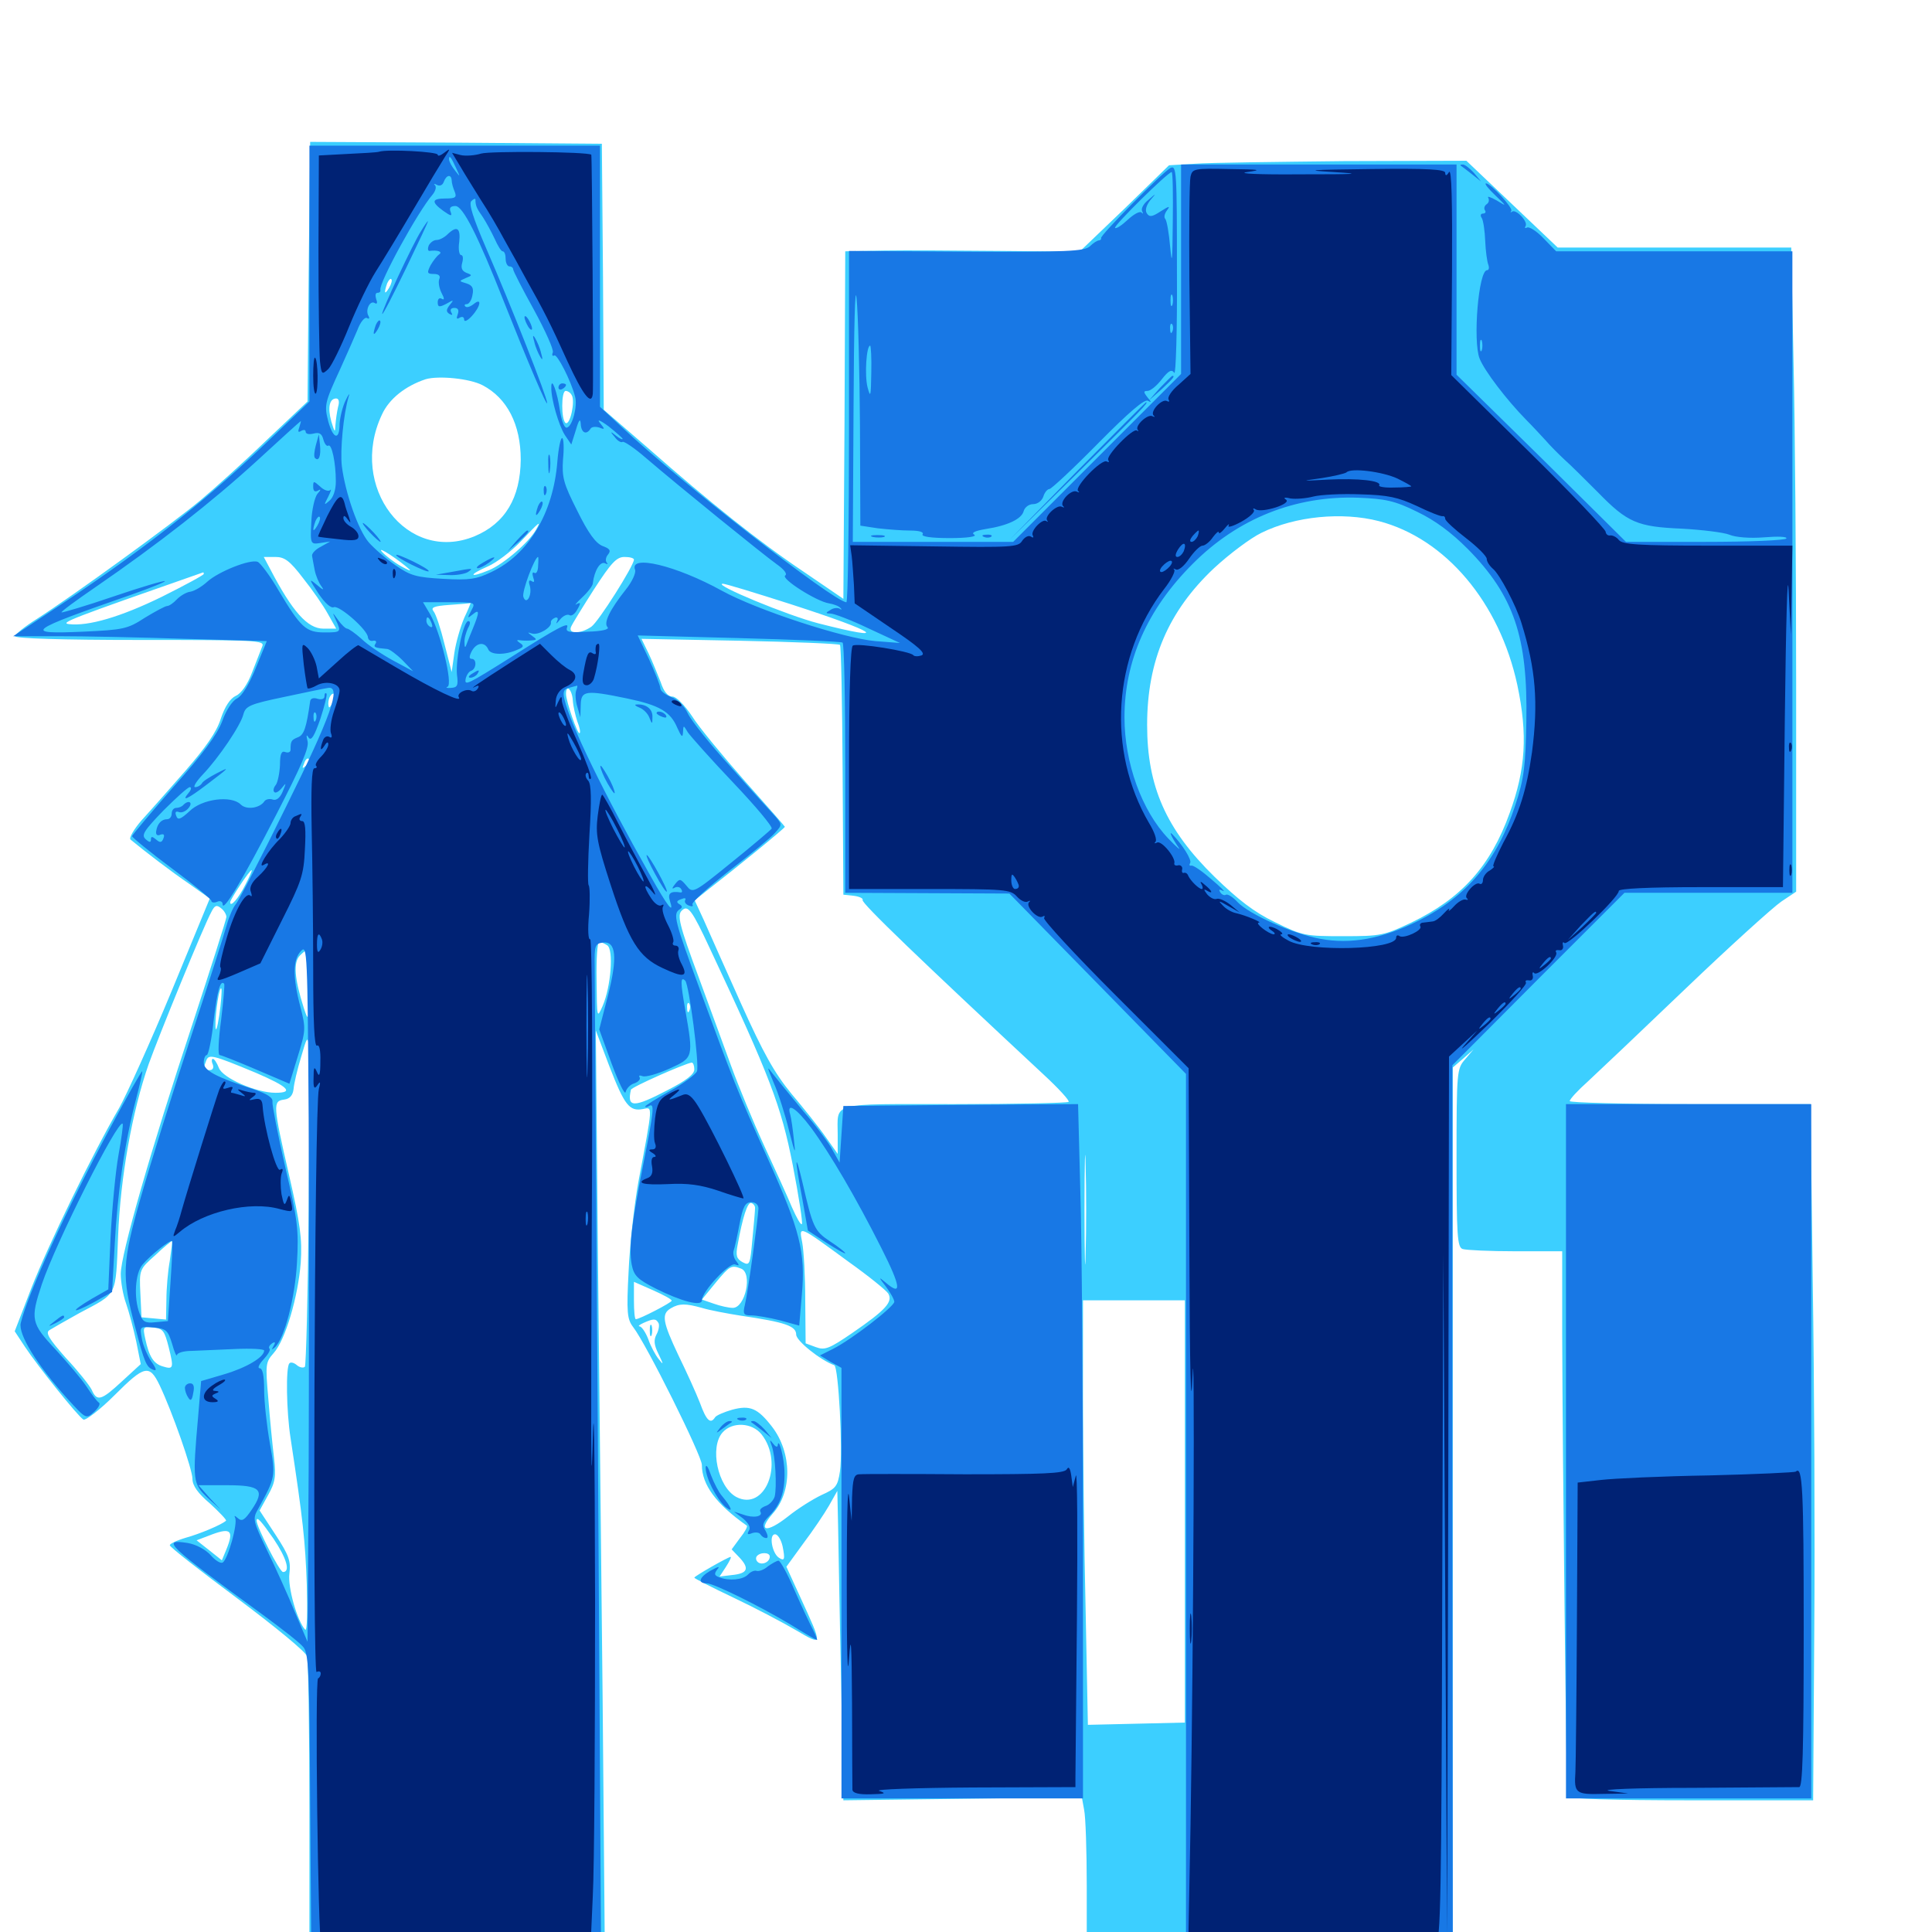 <svg xmlns="http://www.w3.org/2000/svg" viewBox="0 -1000 1000 1000">
	<path fill="#3ccfff" d="M159.766 -859.375L159.18 -792.188L137.891 -772.07C126.367 -760.938 110.938 -747.07 103.711 -741.016C89.453 -729.102 37.5 -691.406 19.141 -679.688C12.891 -675.781 7.812 -671.68 7.812 -670.703C7.812 -669.531 32.031 -668.75 72.461 -668.75C133.203 -668.75 137.109 -668.555 135.742 -665.43C134.961 -663.477 132.617 -657.422 130.469 -651.953C128.125 -645.703 124.805 -641.016 122.07 -639.844C119.141 -638.477 116.406 -634.375 114.258 -627.93C112.109 -621.094 106.445 -613.086 96.094 -601.172C87.891 -591.797 77.734 -580.273 73.438 -575.586C69.336 -570.898 66.602 -566.211 67.578 -565.43C75.391 -558.984 88.672 -548.828 97.852 -542.578L108.594 -534.961L88.867 -487.109C77.93 -460.742 65.625 -433.594 61.719 -426.562C48.242 -403.516 25 -355.664 16.211 -333.203L7.617 -310.938L12.891 -302.93C19.336 -293.164 40.234 -266.992 43.164 -265.234C44.336 -264.648 51.758 -270.312 59.375 -277.93C74.805 -293.359 77.344 -293.945 82.617 -283.008C89.062 -269.531 99.609 -239.453 99.609 -234.57C99.609 -231.055 102.344 -227.148 108.789 -221.68C113.672 -217.188 117.383 -213.281 116.992 -212.891C114.648 -210.742 103.32 -206.055 96.289 -204.102C91.602 -202.734 87.891 -200.977 87.891 -200.195C87.891 -199.219 103.711 -186.914 122.852 -172.656C143.164 -157.422 158.398 -144.922 158.984 -142.578C159.57 -140.234 160.156 -104.492 160.156 -62.891V12.891H236.719H313.086L311.914 -121.289C311.133 -195.312 309.961 -303.125 309.375 -361.133L308.398 -466.602L315.43 -448.047C323.242 -427.93 325.781 -424.609 332.812 -425.977C337.891 -426.953 338.086 -428.906 330.469 -388.477C328.32 -376.758 325.977 -355.859 325.391 -342.383C324.219 -320.508 324.609 -317.188 327.734 -313.086C334.57 -304.297 363.281 -246.484 363.281 -241.797C363.281 -231.445 370.703 -221.484 386.523 -210.352C387.109 -209.961 385.547 -207.031 383.008 -203.906L378.711 -198.047L382.812 -193.75C388.086 -188.086 386.914 -185.547 378.906 -184.766L372.461 -183.984L375.781 -189.062C377.539 -191.797 378.711 -194.141 378.125 -194.141C376.953 -194.141 359.375 -184.18 359.375 -183.398C359.375 -183.008 368.555 -178.32 379.688 -173.047C390.82 -167.773 405.273 -160.156 411.914 -156.25C425.977 -148.047 425.977 -147.656 414.258 -173.242L407.031 -189.062L415.82 -201.172C420.703 -207.617 426.758 -216.602 429.102 -220.703L433.398 -228.32L433.789 -210.742C433.984 -201.172 434.57 -165.039 435.352 -130.664L436.523 -68.164L498.242 -68.945L559.961 -69.727L561.133 -63.281C561.914 -59.766 562.5 -41.992 562.5 -23.828V9.18L587.891 8.594C601.953 8.203 613.281 8.594 613.281 9.375C613.281 10.352 644.531 10.938 682.617 10.938H751.953V-218.164V-447.461L757.422 -452.148L762.695 -456.836L758.398 -451.758C754.102 -446.875 753.906 -445.703 753.906 -400.781C753.906 -360.547 754.297 -354.492 757.031 -353.516C758.789 -352.93 771.094 -352.344 784.375 -352.344H808.594V-308.984C808.789 -244.141 810.742 -72.461 811.328 -70.117C811.719 -68.945 834.766 -68.164 875.195 -68.164H938.477L939.062 -156.055C939.453 -204.492 939.062 -285.547 938.281 -336.328L937.109 -428.516H874.805C840.43 -428.516 812.5 -429.297 812.5 -430.078C812.5 -431.055 816.602 -435.547 821.875 -440.234C826.953 -444.922 849.805 -466.602 872.656 -488.477C895.508 -510.352 917.773 -530.469 922.07 -533.398L929.688 -538.477V-646.289C929.688 -705.469 929.102 -780.469 928.32 -812.891L927.148 -871.875H866.602H806.25L782.617 -894.336L758.984 -916.797L695.508 -916.602C660.547 -916.211 625.781 -915.82 618.359 -915.234L605.078 -914.453L582.031 -891.992L558.789 -869.727L518.164 -870.117C495.898 -870.312 468.555 -870.508 457.617 -870.312L437.5 -869.922L437.109 -780.078L436.523 -690.039L416.211 -703.906C392.383 -719.922 367.773 -739.648 335.547 -767.969L312.5 -787.891L312.109 -856.836L311.523 -925.586L235.938 -926.172L160.547 -926.562ZM201.367 -850.977C199.023 -847.07 198.633 -848.242 200.391 -853.32C201.172 -855.078 202.148 -856.055 202.539 -855.469C203.125 -855.078 202.539 -852.93 201.367 -850.977ZM249.805 -800.586C262.5 -793.945 269.531 -780.273 269.531 -762.109C269.336 -742.383 261.523 -729.102 245.703 -722.461C210.742 -708.008 180.078 -748.047 197.656 -785.352C201.367 -793.555 209.766 -800.195 220.312 -803.711C226.953 -805.664 243.164 -804.102 249.805 -800.586ZM295.898 -795.508C297.852 -792.578 295.117 -779.688 292.773 -781.055C290.43 -782.617 290.43 -797.656 292.773 -797.656C293.945 -797.656 295.312 -796.68 295.898 -795.508ZM175 -789.453C174.414 -786.914 173.828 -782.812 173.633 -780.078C173.438 -775.781 173.242 -776.172 171.484 -781.836C169.531 -789.062 170.508 -793.75 174.023 -793.75C175.391 -793.75 175.781 -791.992 175 -789.453ZM713.672 -730.273C748.242 -721.289 776.172 -688.086 785.352 -645.508C790.82 -619.727 789.648 -601.758 781.445 -579.297C771.484 -551.562 756.445 -534.961 730.469 -522.461C716.406 -515.82 714.844 -515.43 695.312 -515.43C675.586 -515.43 674.219 -515.625 659.961 -522.656C649.023 -527.93 641.016 -534.18 628.711 -546.094C603.516 -570.703 593.75 -592.969 593.75 -624.805C593.75 -658.203 604.883 -683.789 628.32 -705.859C636.328 -713.281 647.266 -721.484 652.93 -724.219C670.312 -732.812 694.727 -735.156 713.672 -730.273ZM277.539 -725.977C274.023 -719.531 260.742 -708.008 253.125 -704.883C242.773 -700.586 242.188 -702.344 252.539 -706.836C257.031 -708.789 264.648 -714.648 269.531 -719.727C279.297 -730.078 280.273 -730.859 277.539 -725.977ZM211.914 -705.273C213.086 -704.102 210.938 -705.078 207.422 -707.031C203.906 -708.984 199.414 -712.5 197.656 -714.453C194.727 -717.969 206.836 -709.961 211.914 -705.273ZM156.836 -700.781C161.523 -694.922 167.383 -686.523 169.727 -682.227L174.023 -674.609H167.383C159.18 -674.609 151.367 -683.398 139.844 -705.469L136.523 -711.719H142.578C147.266 -711.719 150 -709.766 156.836 -700.781ZM328.125 -710.352C328.125 -707.227 309.766 -678.125 306.055 -675.586C300.586 -671.875 294.141 -671.68 295.508 -675.391C296.094 -676.953 301.562 -685.742 307.422 -694.922C316.406 -708.789 319.141 -711.719 323.242 -711.719C325.977 -711.719 328.125 -711.133 328.125 -710.352ZM105.469 -702.93C105.469 -702.344 95.703 -697.07 83.984 -691.211C62.5 -680.664 45.703 -675.781 35.742 -676.953C30.664 -677.539 36.914 -679.883 105.078 -703.711C105.273 -703.906 105.469 -703.516 105.469 -702.93ZM409.18 -687.305C454.492 -672.656 461.914 -667.578 423.633 -677.344C407.617 -681.445 368.945 -697.461 374.023 -697.852C375 -698.047 390.82 -693.164 409.18 -687.305ZM240.234 -680.078C238.281 -675.391 235.938 -667.383 235.156 -661.914L233.789 -652.148L230.078 -666.602C228.125 -674.609 225.586 -682.227 224.414 -683.594C222.852 -685.547 224.414 -686.328 232.812 -686.914C238.477 -687.305 243.359 -687.695 243.555 -687.891C243.75 -688.086 242.383 -684.57 240.234 -680.078ZM434.766 -666.211C435.352 -665.82 435.938 -636.328 436.133 -601.172L436.523 -536.914L441.992 -536.328C444.922 -535.938 446.875 -534.961 446.484 -534.18C445.508 -532.812 477.344 -502.344 540.234 -443.75C548.047 -436.523 553.711 -430.273 553.125 -429.688C552.539 -429.102 525.977 -428.516 493.945 -428.516C428.711 -428.516 433.594 -429.883 433.594 -412.5V-402.734L427.344 -411.523C423.828 -416.602 415.82 -426.562 409.57 -433.984C400.781 -444.727 395.117 -454.883 383.594 -480.469C375.391 -498.633 366.797 -518.164 364.258 -523.828L359.57 -533.984L366.406 -539.453C380.273 -550.195 406.25 -571.289 406.25 -572.07C406.25 -572.266 396.875 -583.008 385.547 -595.703C374.219 -608.594 361.719 -623.633 358.203 -629.297C354.297 -635.156 350 -639.453 348.047 -639.453C345.703 -639.453 343.555 -641.992 341.992 -646.875C340.43 -650.781 337.695 -657.617 335.742 -661.719L332.031 -669.336L382.812 -668.359C410.742 -667.773 434.18 -666.797 434.766 -666.211ZM296.484 -637.5C296.68 -634.375 297.852 -629.492 298.828 -626.562C300 -623.633 300.586 -620.898 300 -620.508C299.023 -619.531 292.969 -637.109 292.969 -640.82C292.969 -646.094 296.094 -643.164 296.484 -637.5ZM172.07 -636.133C170.508 -633.203 170.117 -633.203 169.922 -635.742C169.922 -639.062 171.875 -641.992 173.438 -640.625C173.828 -640.039 173.242 -638.086 172.07 -636.133ZM158.398 -603.711C156.445 -601.953 156.25 -602.148 157.422 -604.883C158.008 -606.836 159.18 -607.812 159.766 -607.227C160.352 -606.641 159.766 -605.078 158.398 -603.711ZM126.953 -541.992C123.438 -534.961 119.141 -530.078 119.141 -533.008C119.141 -534.375 129.102 -549.609 130.273 -549.609C130.664 -549.609 129.102 -546.094 126.953 -541.992ZM117.188 -525.391C117.188 -524.219 109.18 -499.219 99.609 -469.922C78.125 -405.078 62.5 -350.586 62.5 -340.625C62.5 -336.523 63.672 -329.688 65.234 -325.391C66.797 -320.898 69.141 -312.109 70.508 -305.664L72.852 -293.945L63.281 -285.156C52.344 -275 50.195 -274.414 47.461 -280.664C46.289 -283.008 40.234 -290.625 33.984 -297.266C25.195 -307.227 23.438 -310.156 25.586 -311.523C27.148 -312.5 33.984 -316.406 41.016 -320.312C61.133 -331.055 59.766 -328.32 61.133 -360.156C62.305 -390.43 68.359 -424.609 76.953 -449.219C82.031 -463.477 105.469 -520.898 109.375 -527.93C111.133 -531.445 112.109 -531.836 114.453 -529.883C116.016 -528.711 117.188 -526.562 117.188 -525.391ZM367.383 -509.18C398.633 -442.578 404.297 -427.734 410.352 -396.875C413.477 -380.664 415.625 -366.797 415.039 -366.406C414.453 -365.82 412.305 -369.727 409.961 -375C407.812 -380.273 401.172 -394.727 395.508 -407.031C389.844 -419.336 382.227 -437.891 378.516 -448.047C374.805 -458.203 367.188 -478.906 361.719 -493.945C351.562 -521.289 350.391 -526.367 352.93 -528.711C356.055 -531.836 358.203 -528.906 367.383 -509.18ZM314.258 -510.742C317.773 -508.594 316.211 -489.258 311.914 -479.297C308.984 -472.656 308.984 -472.852 308.789 -492.578C308.594 -503.516 309.18 -512.5 310.156 -512.5C310.938 -512.5 312.695 -511.719 314.258 -510.742ZM159.961 -489.648C159.766 -471.094 159.766 -470.703 157.227 -478.32C152.344 -493.75 151.758 -501.953 155.273 -505.469C157.031 -507.227 158.789 -508.594 159.375 -508.594C159.766 -508.594 160.156 -500 159.961 -489.648ZM113.477 -474.414C112.5 -467.969 111.719 -465.43 111.523 -468.555C111.328 -475.586 113.672 -490.82 114.648 -488.086C114.844 -486.914 114.453 -480.859 113.477 -474.414ZM356.836 -476.953C356.25 -475.391 355.664 -475.977 355.664 -478.125C355.469 -480.273 356.055 -481.445 356.641 -480.664C357.227 -480.078 357.422 -478.32 356.836 -476.953ZM159.766 -373.438C159.375 -329.688 158.398 -293.359 157.812 -292.578C157.031 -291.797 155.078 -292.188 153.711 -293.359C152.148 -294.727 150.391 -295.117 149.805 -294.336C147.852 -292.578 148.242 -269.336 150.391 -255.664C156.836 -213.281 158.008 -202.344 158.789 -179.883C159.18 -166.211 158.984 -155.664 158.008 -156.445C153.906 -160.742 148.828 -178.516 149.805 -185.547C150.586 -191.992 149.609 -194.922 142.578 -205.664L134.375 -218.164L138.672 -225.977C142.383 -232.617 142.969 -235.352 141.797 -245.703C141.016 -252.148 139.648 -266.016 138.867 -276.172C137.305 -293.945 137.5 -294.922 141.602 -299.609C147.656 -306.25 154.297 -328.711 155.664 -346.484C156.445 -358.789 155.469 -366.211 149.609 -391.797C141.211 -428.32 141.211 -430.078 147.07 -430.859C150 -431.25 151.562 -433.008 151.953 -436.328C152.148 -439.062 153.906 -446.484 155.859 -452.93C158.789 -463.086 159.18 -463.867 159.961 -458.789C160.156 -455.664 160.156 -417.188 159.766 -373.438ZM132.422 -444.727C149.219 -437.5 152.344 -434.375 142.578 -434.375C132.617 -434.375 115.234 -441.992 113.281 -447.266C112.305 -449.805 110.938 -451.953 110.156 -451.953C109.57 -451.953 109.375 -450.586 110.156 -449.023C110.742 -447.266 110.156 -446.094 108.398 -446.094C105.078 -446.094 105.078 -446.484 106.641 -450.781C108.008 -454.492 109.375 -454.297 132.422 -444.727ZM359.375 -446.484C359.375 -443.945 355.078 -440.625 345.508 -435.742C327.93 -426.562 324.414 -426.562 326.562 -435.938C326.758 -437.305 354.688 -449.609 358.008 -450C358.789 -450 359.375 -448.438 359.375 -446.484ZM561.914 -350.977C561.719 -338.281 561.328 -348.633 561.328 -373.828C561.328 -399.023 561.719 -409.375 561.914 -396.875C562.305 -384.18 562.305 -363.477 561.914 -350.977ZM390.82 -374.805C390.82 -373.633 390.234 -366.406 389.453 -358.789C388.281 -345.508 388.086 -344.727 384.375 -346.68C381.25 -348.438 380.664 -350 381.836 -355.859C384.375 -369.922 386.914 -377.93 388.867 -377.344C390.039 -376.953 390.82 -375.781 390.82 -374.805ZM439.258 -346.875C449.414 -339.648 458.594 -332.227 459.766 -330.469C462.305 -326.172 458.398 -321.875 441.016 -309.961C429.297 -301.953 426.953 -300.977 422.266 -302.734L416.992 -304.688L416.797 -326.953C416.797 -339.258 416.016 -352.734 415.234 -356.836C413.477 -365.82 412.891 -366.211 439.258 -346.875ZM87.891 -347.461C86.914 -342.188 86.133 -333.008 86.133 -327.344L85.938 -316.992L79.688 -317.578L73.242 -318.164L72.656 -330.469C72.07 -342.773 72.07 -342.969 80.469 -350.391C84.961 -354.688 88.867 -357.812 89.062 -357.617C89.258 -357.422 88.672 -352.93 87.891 -347.461ZM383.594 -343.359C389.648 -341.016 385.742 -323.047 379.297 -323.047C377.148 -323.047 372.852 -324.023 369.531 -325.195L363.281 -327.344L370.312 -335.938C377.734 -344.922 378.516 -345.312 383.594 -343.359ZM347.656 -326.758C347.656 -325.781 331.055 -317.188 329.102 -317.188C328.516 -317.188 328.125 -321.484 328.125 -326.758V-336.523L337.891 -332.227C343.164 -329.883 347.656 -327.539 347.656 -326.758ZM613.281 -217.773V-108.398L588.281 -107.812L563.086 -107.227L561.914 -166.797C561.133 -199.609 560.547 -249.023 560.547 -276.758V-326.953H586.914H613.281ZM363.281 -323.047C366.992 -321.875 376.367 -320.117 383.789 -318.945C406.445 -315.625 412.109 -313.672 412.109 -309.18C412.109 -306.055 424.414 -296.094 431.836 -293.359C433.984 -292.578 436.328 -249.023 434.766 -238.477C433.594 -230.664 432.617 -229.492 425.195 -226.172C420.703 -224.023 412.891 -219.141 407.812 -215.039C396.68 -206.25 391.797 -207.227 400 -216.602C410.156 -227.93 409.961 -248.047 399.609 -261.523C392.188 -271.094 388.281 -272.852 378.906 -270.312C374.805 -269.141 370.703 -267.383 370.117 -266.406C367.773 -262.695 365.625 -264.648 362.305 -273.828C360.352 -278.906 355.273 -290.039 351.172 -298.438C342.969 -315.82 342.188 -319.922 347.266 -322.852C351.562 -325.391 354.883 -325.391 363.281 -323.047ZM340.82 -315.234C341.406 -314.258 341.016 -311.523 339.844 -309.375C338.281 -306.445 338.477 -303.906 340.82 -299.219C343.555 -293.555 343.555 -293.164 340.82 -296.68C339.258 -298.633 336.719 -303.32 335.547 -306.836C334.18 -310.352 332.227 -313.281 331.055 -313.477C330.078 -313.477 330.859 -314.258 333.008 -315.234C338.281 -317.578 339.453 -317.578 340.82 -315.234ZM87.305 -302.734C90.039 -291.797 89.844 -291.016 84.18 -292.773C79.492 -294.141 77.148 -297.852 75.195 -307.031C73.828 -313.281 74.023 -313.477 79.492 -312.891C84.375 -312.305 85.156 -311.133 87.305 -302.734ZM344.531 -306.25C343.164 -309.766 341.797 -310.352 341.797 -307.617C341.797 -306.445 342.578 -305.078 343.75 -304.492C344.922 -303.906 345.117 -304.688 344.531 -306.25ZM394.141 -257.617C406.055 -242.578 395.898 -217.383 381.055 -225.195C371.484 -230.469 367.188 -250.977 374.023 -258.594C379.102 -264.258 389.258 -263.672 394.141 -257.617ZM141.602 -203.516C148.438 -193.359 150.391 -186.328 146.484 -186.328C144.727 -186.328 132.812 -209.766 132.812 -212.891C132.812 -215.43 135.352 -212.5 141.602 -203.516ZM117.188 -198.047L114.844 -192.383L108.203 -197.656L101.758 -202.734L109.961 -205.859C119.531 -209.375 121.094 -207.617 117.188 -198.047ZM405.078 -199.609C406.445 -192.773 406.055 -191.797 403.125 -193.75C399.609 -196.094 397.852 -205.859 401.172 -205.859C402.539 -205.859 404.297 -203.125 405.078 -199.609ZM398.438 -194.336C398.438 -191.602 394.922 -189.844 392.578 -191.211C391.406 -191.992 391.016 -193.359 391.602 -194.336C393.164 -196.68 398.438 -196.68 398.438 -194.336ZM336.328 -311.328C336.328 -308.594 336.719 -307.617 337.305 -308.984C337.695 -310.156 337.695 -312.5 337.305 -313.867C336.719 -315.039 336.328 -314.062 336.328 -311.328Z"/>
	<path fill="#1878e5" d="M160.156 -858.398V-792.188L137.305 -770.312C104.102 -738.672 72.07 -713.672 23.047 -681.445L6.836 -670.703H30.273C43.164 -670.703 72.656 -670.117 95.898 -669.336L138.086 -668.164L132.422 -654.297C128.906 -645.703 125.195 -639.648 122.656 -638.477C120.312 -637.305 116.992 -632.422 115.039 -626.758C112.5 -619.922 105.078 -609.766 89.844 -592.773C78.125 -579.297 68.359 -567.773 68.359 -567.188C68.359 -566.602 77.539 -558.984 88.867 -550.586C100.195 -542.188 109.375 -534.57 109.375 -533.789C109.375 -532.812 110.742 -532.617 112.305 -533.203C113.867 -533.984 115.234 -533.398 115.234 -532.031C115.234 -527.344 125.586 -544.531 142.969 -578.32C155.859 -603.32 160.156 -613.086 159.18 -616.406C158.398 -619.531 158.594 -620.117 159.766 -618.164C161.133 -616.406 162.695 -618.945 165.82 -627.93C167.969 -634.57 169.531 -640.625 168.945 -641.016C168.359 -641.602 167.969 -641.016 167.969 -639.648C167.969 -638.281 166.602 -637.695 164.453 -638.281C162.305 -639.062 160.742 -638.477 160.547 -637.109C158.594 -623.438 157.422 -619.531 154.102 -618.359C150.781 -616.992 150.391 -616.406 150.391 -611.914C150.391 -610.742 149.219 -610.156 147.656 -610.742C145.703 -611.523 144.922 -609.766 144.922 -604.102C144.727 -599.805 143.75 -595.117 142.773 -593.75C141.602 -592.383 141.211 -590.625 141.992 -590.039C142.578 -589.258 144.336 -590.234 145.898 -592.188C148.242 -595.117 148.242 -594.922 146.289 -590.234C144.922 -586.914 142.969 -585.547 141.211 -586.133C139.648 -586.719 137.695 -586.328 136.914 -585.352C134.57 -581.641 127.539 -580.664 124.609 -583.594C119.727 -588.477 104.492 -586.523 98.047 -580.078C93.359 -575.781 91.992 -575.391 91.211 -577.734C90.43 -579.688 91.016 -580.273 92.578 -579.688C93.945 -579.102 96.289 -580.078 97.656 -581.836C100 -584.766 97.656 -586.133 94.922 -583.398C94.141 -582.422 92.383 -581.836 91.211 -581.836C89.844 -581.836 88.867 -580.469 88.867 -578.906C88.867 -577.344 87.891 -575.977 86.523 -575.977C83.594 -575.977 81.445 -573.633 80.859 -569.922C80.469 -567.969 81.445 -567.188 83.008 -567.969C84.766 -568.555 85.352 -567.969 84.57 -566.016C83.789 -563.867 82.812 -563.672 80.859 -565.43C78.711 -567.188 78.125 -567.188 78.125 -565.43C78.125 -563.867 77.344 -563.867 75.391 -565.625C73.047 -567.773 74.414 -569.922 84.57 -580.469C91.211 -587.109 97.266 -592.578 98.242 -592.578C99.219 -592.578 99.023 -591.211 97.656 -589.648C93.555 -584.766 97.07 -586.328 106.836 -593.75C118.945 -602.93 119.531 -603.516 111.914 -599.609C108.594 -597.852 105.078 -595.703 104.492 -594.531C103.906 -593.555 102.344 -592.578 100.977 -592.578C99.805 -592.578 101.562 -595.508 104.883 -599.023C113.281 -607.812 124.609 -624.609 125.977 -630.273C127.148 -634.57 129.297 -635.547 147.07 -639.258C158.008 -641.602 168.359 -643.75 169.922 -643.945C176.758 -644.922 171.289 -629.297 148.242 -582.812C135.352 -556.445 123.438 -533.594 122.07 -532.031C120.703 -530.469 118.555 -525.586 117.383 -521.289C116.211 -516.992 107.812 -490.625 98.633 -462.695C89.453 -434.766 77.93 -397.852 73.047 -380.859C63.086 -346.094 62.891 -339.648 69.922 -313.281C74.805 -294.531 75.781 -292.383 79.297 -291.016C81.25 -290.234 81.055 -291.406 78.32 -295.312C76.367 -298.242 74.023 -303.516 73.438 -307.031C72.266 -313.477 72.266 -313.477 79.492 -312.891C85.938 -312.305 86.914 -311.523 89.062 -304.492C90.234 -300.195 91.406 -297.656 91.602 -298.633C91.797 -299.805 95.117 -300.781 99.219 -300.781C103.125 -300.977 113.281 -301.367 121.68 -301.758C129.883 -302.148 136.719 -301.758 136.719 -300.977C136.719 -297.461 127.344 -291.992 116.016 -288.672L104.102 -285.156L102.539 -266.602C99.609 -233.398 99.805 -232.031 107.422 -224.805L114.258 -218.555L108.398 -224.805L102.734 -231.25H117.578C134.961 -231.25 137.305 -228.906 130.273 -218.555C126.562 -213.086 125.195 -212.305 123.047 -214.258C121.484 -215.625 121.094 -215.625 121.68 -214.453C123.242 -211.719 117.969 -192.773 115.234 -191.211C114.062 -190.625 111.328 -192.383 108.984 -195.117C106.25 -198.047 101.562 -200.586 97.07 -201.367C83.203 -203.516 86.133 -200.586 135.938 -164.258C145.508 -157.227 155.078 -149.805 156.836 -147.656C159.766 -144.531 160.156 -135.938 160.547 -66.016L161.133 11.914L236.133 12.5L311.133 12.891L309.57 -237.5C308.594 -375.391 307.812 -493.359 307.812 -499.805C307.617 -510.547 308.008 -511.523 311.914 -512.109C318.945 -513.086 319.727 -504.492 314.648 -484.57L310.156 -467.188L316.602 -449.414C320.312 -439.453 323.438 -433.008 323.828 -434.766C324.219 -436.523 326.172 -438.672 328.32 -439.258C330.469 -440.039 331.641 -441.406 331.055 -442.383C330.469 -443.359 331.055 -443.555 332.617 -442.969C334.18 -442.383 340.43 -444.141 346.484 -446.875C358.984 -452.539 358.984 -452.539 354.688 -477.344C352.148 -491.602 352.148 -494.922 354.688 -492.383C356.641 -490.43 362.109 -448.828 360.742 -445.508C360.156 -443.945 353.906 -439.258 346.875 -435.352C339.844 -431.445 333.984 -427.734 333.984 -427.344C333.984 -426.758 334.961 -426.953 335.938 -427.539C338.867 -429.297 338.477 -425.195 333.203 -398.633C326.953 -367.383 325.391 -353.906 326.953 -345.508C328.125 -339.648 329.883 -337.891 339.453 -333.008C352.734 -326.367 363.281 -323.633 363.281 -326.953C363.281 -331.445 377.539 -346.68 380.469 -345.508C382.812 -344.727 382.812 -344.922 381.055 -347.266C379.883 -348.633 379.297 -351.172 379.688 -352.539C380.273 -354.102 381.641 -360.352 382.812 -366.602C384.57 -375.586 385.742 -377.734 388.867 -377.734C391.211 -377.734 392.578 -376.367 392.578 -374.414C392.383 -369.336 387.109 -330.859 385.547 -324.609C384.375 -319.727 384.961 -319.141 389.062 -319.141C391.602 -319.141 398.242 -317.969 403.711 -316.602L413.672 -313.867L415.039 -329.883C416.992 -351.953 414.062 -363.281 397.461 -400.195C381.25 -436.133 379.492 -440.82 362.305 -487.695C349.023 -523.828 348.242 -526.953 351.758 -529.297C353.32 -530.273 353.32 -531.055 351.562 -532.031C350 -533.008 350.195 -533.789 352.539 -534.57C354.297 -535.352 355.273 -535.156 354.688 -534.18C354.102 -533.203 354.883 -531.836 356.641 -531.25C358.203 -530.664 358.984 -530.859 358.398 -531.836C357.812 -532.812 366.406 -540.625 377.344 -549.219C388.477 -557.812 399.219 -566.602 401.172 -568.945C404.883 -573.047 404.883 -573.242 401.172 -577.539C399.023 -579.883 388.672 -591.211 378.32 -602.93C367.773 -614.453 357.812 -626.953 356.055 -630.664C354.102 -634.766 350.586 -638.086 347.266 -639.258C344.336 -640.43 341.797 -642.383 341.797 -643.75C341.797 -645.117 339.062 -651.953 335.938 -658.789L330.078 -671.094L382.227 -669.727C411.133 -668.945 435.156 -667.969 436.133 -667.383C436.914 -666.992 437.5 -637.695 437.5 -602.148V-537.891L480.078 -537.695L522.461 -537.5L568.164 -490.82L613.867 -444.141V-217.578V8.984H683.008H751.953L751.758 -219.922V-448.633L796.289 -493.359L840.82 -537.891H884.18H927.734V-703.906V-869.922H866.602H805.469L798.828 -876.758C795.312 -880.469 791.406 -882.812 790.43 -882.227C789.258 -881.641 789.062 -882.031 789.648 -883.008C791.016 -885.352 784.57 -891.992 782.617 -890.43C781.836 -889.844 781.641 -890.039 782.227 -890.82C783.398 -892.188 771.68 -905.078 769.141 -905.078C768.164 -905.078 770.312 -902.344 773.828 -899.023C780.078 -892.969 780.078 -892.969 774.609 -896.289C771.484 -898.047 769.531 -898.633 770.312 -897.656C770.898 -896.484 770.703 -895.117 769.531 -894.336C768.359 -893.555 767.969 -892.188 768.555 -891.211C769.336 -890.234 768.75 -889.453 767.578 -889.453C766.406 -889.453 766.016 -888.477 766.992 -887.109C767.773 -885.742 768.555 -880.273 768.75 -875.195C768.945 -870.117 769.727 -864.648 770.312 -863.086C770.898 -861.523 770.703 -860.156 769.727 -860.156C765.234 -860.156 762.305 -823.438 765.82 -814.453C768.359 -808.008 779.883 -792.969 789.844 -782.812C793.164 -779.492 797.656 -774.609 800 -772.07C802.148 -769.531 806.641 -765.039 809.766 -762.109C812.891 -759.375 820.703 -751.562 827.148 -745.117C842.383 -729.492 847.461 -727.344 870.508 -726.367C881.055 -725.781 892.188 -724.414 895.117 -723.242C898.242 -721.875 905.859 -721.289 913.086 -721.875C920.117 -722.461 925.195 -722.266 924.609 -721.289C924.023 -720.312 905.078 -719.531 882.617 -719.531H841.602L797.852 -762.891L753.906 -806.055V-860.547V-914.844H682.617H611.328V-860.742V-806.445L567.969 -763.086L524.414 -719.531H483.008H441.406L441.797 -789.453C441.992 -831.055 442.578 -853.711 443.359 -845.508C444.141 -838.086 444.922 -808.398 445.117 -779.883L445.312 -727.93L454.297 -726.562C459.375 -725.977 466.797 -725.391 471.094 -725.391C475.781 -725.391 478.32 -724.609 477.539 -723.438C476.758 -722.266 481.836 -721.484 491.602 -721.484C500.586 -721.484 505.859 -722.266 504.297 -723.242C502.539 -724.219 504.492 -725.195 510.156 -726.172C521.68 -727.93 528.906 -731.445 529.883 -735.547C530.469 -737.5 532.617 -739.062 534.766 -739.062C537.109 -739.062 539.258 -740.82 540.039 -742.969C540.625 -745.117 542.188 -746.875 543.164 -746.875C544.141 -746.875 555.469 -757.422 568.359 -770.508C584.18 -786.523 592.383 -793.555 594.141 -792.578C596.094 -791.406 596.094 -791.797 593.945 -794.336C591.797 -797.07 591.797 -797.656 593.945 -797.656C595.508 -797.656 598.828 -800.391 601.367 -803.711C604.883 -808.203 606.445 -808.984 607.812 -807.031C608.594 -805.664 609.375 -829.102 609.18 -859.766C609.18 -910.938 608.984 -914.648 605.859 -913.086C601.562 -910.742 569.141 -877.93 569.922 -876.758C570.117 -876.172 569.727 -875.781 568.945 -875.586C567.969 -875.586 565.82 -874.219 564.062 -872.461C561.133 -869.922 552.148 -869.531 500.195 -869.727L439.453 -870.117V-779.102C439.453 -729.102 438.867 -688.281 438.086 -688.281C431.641 -688.477 351.172 -751.172 321.875 -778.906L310.547 -789.453V-857.031V-924.609H235.352H160.156ZM236.133 -912.891C238.281 -908.203 238.281 -908.203 235.547 -911.719C233.789 -913.867 232.422 -916.406 232.422 -917.578C232.422 -919.922 233.398 -918.945 236.133 -912.891ZM607.031 -885.156C606.836 -864.844 606.641 -861.914 605.664 -872.266C605.078 -879.297 603.906 -885.938 603.125 -886.719C602.344 -887.5 602.734 -889.453 604.102 -891.211C605.859 -893.555 605.078 -893.359 600.781 -890.625C596.289 -887.695 594.922 -887.5 593.555 -889.648C592.578 -891.211 593.359 -893.75 595.312 -896.289C598.633 -900.195 598.633 -900.195 594.336 -896.484C591.797 -894.531 590.43 -891.797 591.211 -890.625C591.797 -889.453 591.602 -889.062 590.82 -890.039C589.844 -890.82 586.719 -889.062 583.594 -886.133C580.664 -883.398 577.734 -881.445 577.148 -882.031C576.172 -883.008 604.492 -910.938 606.445 -910.938C607.031 -910.938 607.227 -899.219 607.031 -885.156ZM233.789 -906.641C233.789 -905.273 234.57 -902.539 235.352 -900.781C236.523 -897.852 235.742 -897.266 230.664 -897.266C223.438 -897.266 223.047 -895.508 229.492 -890.82C233.398 -888.086 234.18 -887.891 233.203 -890.43C232.422 -892.383 233.203 -893.359 235.742 -893.359C239.648 -893.359 247.461 -877.734 260.547 -844.531C273.242 -812.5 283.203 -789.062 283.203 -791.406C283.203 -794.336 265.039 -840.625 251.562 -871.68C244.727 -887.5 242.578 -894.531 243.945 -895.898C245.117 -897.07 246.094 -897.461 246.094 -896.68C246.094 -893.555 246.68 -892.188 250 -887.5C251.758 -884.766 254.492 -879.688 256.055 -876.367C257.617 -872.852 259.375 -869.922 260.156 -869.922C261.133 -869.922 261.719 -868.164 261.719 -866.016C261.719 -863.867 262.695 -862.109 263.672 -862.109C264.844 -862.109 265.625 -861.328 265.625 -860.547C265.625 -859.766 270.508 -850.195 276.367 -839.648C282.227 -828.906 286.719 -818.945 286.133 -817.578C285.547 -816.211 285.938 -815.43 286.914 -816.016C288.281 -816.992 295.508 -803.125 297.656 -794.727C299.023 -789.844 296.289 -779.492 293.555 -778.711C292.188 -778.125 290.82 -781.641 289.844 -787.305C288.477 -797.07 285.352 -805.469 285.352 -799.609C285.156 -793.555 289.258 -779.688 292.383 -774.805L295.703 -769.922L298.047 -777.344C299.609 -782.812 300.391 -783.594 300.586 -780.664C300.781 -775.977 303.516 -774.609 305.664 -778.125C306.25 -779.102 308.203 -779.297 310.156 -778.711C313.086 -777.539 313.281 -777.734 310.547 -781.055C308.789 -783.203 310.547 -782.617 315.039 -779.297C318.945 -776.172 322.266 -773.242 322.266 -772.852C322.266 -772.266 320.703 -773.047 318.945 -774.414C315.82 -776.953 315.625 -776.758 318.164 -773.828C319.531 -771.875 321.484 -770.703 322.266 -771.289C323.047 -771.68 328.32 -768.164 334.18 -763.086C351.953 -747.852 395.117 -712.891 401.953 -708.008C405.859 -705.273 407.617 -702.93 406.445 -702.148C403.906 -700.586 422.656 -688.672 429.102 -687.695C431.445 -687.305 434.18 -686.328 434.961 -685.352C435.938 -684.57 435.547 -684.18 434.57 -684.961C433.398 -685.547 431.25 -685.352 429.688 -684.18C427.148 -682.812 427.344 -682.422 429.883 -682.422C431.641 -682.422 440.43 -679.102 449.414 -674.805L465.82 -667.188L453.125 -668.164C436.914 -669.531 391.992 -684.18 373.828 -694.141C349.805 -707.422 325.586 -713.086 328.711 -705.078C329.297 -703.516 327.148 -698.828 323.828 -694.727C315.625 -684.375 312.305 -677.539 314.453 -675.391C315.625 -674.219 311.523 -673.242 304.297 -673.047C294.336 -672.461 292.578 -672.852 293.555 -675.391C294.727 -678.32 288.281 -675 265.625 -660.547C241.406 -645.312 240.43 -644.922 241.016 -648.633C241.406 -650.391 242.578 -652.344 243.75 -652.734C246.68 -653.711 246.875 -658.984 244.141 -658.984C242.773 -658.984 242.773 -660.156 244.141 -662.891C246.68 -667.578 250.977 -667.969 252.734 -663.867C253.906 -660.938 261.523 -660.742 268.164 -663.867C271.094 -665.039 271.289 -665.82 269.141 -667.188C267.188 -668.555 267.188 -668.945 269.531 -668.555C271.094 -668.359 273.828 -668.359 275.391 -668.555C277.93 -668.75 277.93 -669.141 275.391 -670.898C272.852 -672.852 272.852 -672.852 275.391 -672.07C278.711 -671.094 285.547 -675.195 285.156 -677.734C284.961 -678.711 285.938 -679.688 287.305 -680.273C288.672 -680.664 289.062 -679.883 288.281 -678.32C287.5 -676.758 288.086 -677.148 289.844 -679.297C291.406 -681.25 293.555 -682.227 294.727 -681.641C295.703 -680.859 297.656 -682.227 298.828 -684.57C300.781 -687.891 300.586 -688.477 298.438 -687.305C297.07 -686.328 298.242 -687.891 301.367 -690.82C304.297 -693.555 306.836 -696.875 306.836 -698.047C307.617 -704.688 310.742 -709.766 313.281 -708.398C314.453 -707.812 314.844 -707.812 314.062 -708.789C313.281 -709.57 313.477 -711.523 314.648 -712.891C316.406 -715.039 315.625 -716.016 311.914 -717.383C308.398 -718.75 304.492 -724.023 298.828 -735.547C291.602 -749.805 290.82 -752.93 291.406 -762.109C291.992 -767.773 291.797 -772.852 291.016 -773.242C290.234 -773.633 289.062 -768.164 288.477 -760.938C286.328 -734.18 273.438 -712.891 254.297 -703.906C246.68 -700.195 242.773 -699.609 229.492 -700.391C215.625 -701.172 212.5 -701.953 204.688 -707.422C199.805 -710.742 193.555 -716.211 190.82 -719.336C185.352 -725.781 178.711 -744.922 176.953 -758.594C175.977 -766.797 177.734 -785.547 180.469 -794.727C181.25 -796.875 180.469 -796.094 178.906 -792.773C177.344 -789.648 175.977 -783.984 175.781 -780.664C175.781 -771.875 172.461 -772.656 169.922 -781.836C167.773 -790.234 167.969 -791.406 176.172 -809.18C179.297 -816.016 183.203 -825 184.961 -829.102C186.523 -833.398 188.867 -836.133 190.039 -835.352C191.016 -834.766 191.406 -835.156 190.82 -836.328C188.867 -839.258 191.406 -844.727 193.945 -843.164C195.117 -842.383 195.508 -843.164 194.727 -845.117C194.141 -847.07 194.336 -848.438 195.312 -848.438C196.484 -848.438 197.07 -849.023 196.875 -850C196.094 -853.516 216.211 -890.43 224.023 -899.414C225.391 -901.172 225.977 -903.125 225.195 -904.102C224.219 -904.883 224.805 -905.078 226.172 -904.297C227.539 -903.516 229.102 -904.102 229.688 -905.859C231.055 -909.57 233.594 -909.961 233.789 -906.641ZM606.836 -842.188C606.25 -840.82 605.859 -841.797 605.859 -844.531C605.859 -847.266 606.25 -848.242 606.836 -847.07C607.227 -845.703 607.227 -843.359 606.836 -842.188ZM606.836 -828.516C606.25 -826.953 605.664 -827.539 605.664 -829.688C605.469 -831.836 606.055 -833.008 606.641 -832.227C607.227 -831.641 607.422 -829.883 606.836 -828.516ZM766.992 -818.75C766.406 -817.383 766.016 -818.359 766.016 -821.094C766.016 -823.828 766.406 -824.805 766.992 -823.633C767.383 -822.266 767.383 -819.922 766.992 -818.75ZM450.977 -807.031C450.781 -794.727 450.586 -793.75 449.023 -799.609C447.461 -805.859 448.438 -821.094 450.391 -821.094C450.781 -821.094 451.172 -814.648 450.977 -807.031ZM154.883 -778.711C154.102 -776.562 154.297 -775.977 155.859 -776.953C157.227 -777.734 158.203 -777.539 158.203 -776.562C158.203 -775.391 159.961 -775 162.305 -775.586C165.234 -776.367 166.602 -775.586 167.383 -772.461C167.969 -770.312 169.141 -768.75 169.922 -769.336C171.68 -770.508 173.828 -760.547 173.828 -750.781C173.828 -746.289 172.461 -742.383 170.508 -740.82C167.578 -738.281 167.578 -738.477 169.922 -742.969C171.289 -745.703 171.68 -747.266 170.898 -746.289C169.922 -745.508 167.578 -746.289 165.625 -748.242C162.305 -751.172 162.109 -751.172 162.109 -748.047C162.109 -745.898 162.891 -745.117 164.648 -746.094C166.211 -747.07 166.211 -746.484 164.258 -744.336C162.891 -742.578 161.328 -735.938 161.133 -729.688C160.547 -718.359 160.742 -718.164 165.82 -718.945L170.898 -719.727L166.016 -716.992C163.281 -715.625 161.328 -713.477 161.523 -712.305C161.719 -711.133 162.305 -707.812 162.891 -704.883C163.477 -701.953 165.039 -698.242 166.406 -696.484C167.969 -694.336 167.188 -694.531 164.258 -697.07C159.766 -700.781 159.766 -700.586 164.844 -692.773C168.164 -687.891 171.289 -684.961 172.852 -685.742C175.781 -686.719 190.43 -673.828 190.43 -670.117C190.625 -668.75 191.797 -667.969 193.164 -668.359C194.531 -668.555 195.117 -667.969 194.336 -666.797C193.164 -665.039 193.945 -664.648 200.586 -664.062C201.758 -663.867 205.273 -661.328 208.398 -658.203L213.867 -652.539L203.32 -658.203C197.656 -661.328 190.234 -666.211 187.109 -669.336C183.789 -672.266 180.469 -674.609 179.688 -674.609C178.906 -674.609 176.758 -676.562 175 -679.102C171.875 -683.398 171.875 -683.398 173.828 -679.102C176.758 -672.852 176.562 -672.656 167.969 -672.656C158.398 -672.656 155.664 -675.195 144.336 -694.141C139.844 -701.953 134.766 -708.594 133.398 -709.18C129.492 -710.742 113.086 -704.102 107.422 -699.023C104.688 -696.484 100.781 -694.141 98.633 -693.75C96.484 -693.555 93.359 -691.602 91.602 -689.844C89.844 -687.891 87.5 -686.328 86.523 -686.328C85.547 -686.328 80.469 -683.594 75 -680.273C66.016 -674.414 63.867 -674.023 43.164 -673.047C11.523 -671.68 13.477 -673.242 67.969 -692.188C77.93 -695.703 85.742 -698.828 85.352 -699.219C84.961 -699.609 72.852 -696.094 58.594 -691.211C44.336 -686.328 32.227 -682.812 31.836 -683.008C31.445 -683.398 39.453 -689.258 49.414 -696.094C81.836 -718.359 109.961 -740.43 132.812 -761.328C145.117 -772.656 155.469 -782.031 155.664 -782.031C155.859 -782.031 155.469 -780.664 154.883 -778.711ZM733.398 -735.156C742.773 -730.664 750.977 -724.609 759.766 -715.82C783.594 -691.602 790.82 -670.312 790.039 -626.758C789.648 -603.516 788.867 -597.07 784.375 -583.398C775 -554.688 759.18 -535.742 733.398 -523.047C715.234 -514.062 699.023 -511.133 683.398 -514.062C669.336 -516.602 646.484 -526.758 640.43 -533.203C638.086 -535.742 635.547 -537.305 634.57 -536.914C633.789 -536.328 632.422 -536.914 631.641 -538.086C630.664 -539.648 631.055 -539.844 633.008 -538.867C634.57 -538.086 631.836 -540.82 626.953 -544.922C622.266 -549.023 617.578 -552.344 616.602 -551.953C615.625 -551.758 615.43 -552.344 616.016 -553.32C616.992 -554.883 612.109 -562.695 606.836 -568.164C604.688 -570.312 606.641 -566.211 610.156 -561.133C611.328 -559.57 608.789 -561.719 604.688 -566.016C591.016 -580.273 582.031 -605.078 582.031 -628.711C582.031 -657.812 593.75 -684.57 617.188 -708.008C640.625 -731.641 670.508 -743.555 703.125 -742.383C717.188 -741.797 721.875 -740.82 733.398 -735.156ZM164.258 -727.93C161.914 -724.023 161.523 -725.195 163.281 -730.273C164.062 -732.031 165.039 -733.008 165.43 -732.422C166.016 -732.031 165.43 -729.883 164.258 -727.93ZM285.742 -718.164C286.914 -718.75 285.938 -719.141 283.203 -719.141C280.469 -719.141 279.492 -718.75 280.859 -718.164C282.031 -717.773 284.375 -717.773 285.742 -718.164ZM303.32 -718.164C304.492 -718.75 303.125 -719.141 299.805 -719.141C296.68 -719.141 295.508 -718.75 297.461 -718.164C299.219 -717.773 301.953 -717.773 303.32 -718.164ZM278.516 -707.031C278.516 -704.492 277.539 -702.734 276.562 -703.516C275.586 -704.102 275.391 -703.125 275.977 -701.172C276.758 -699.023 276.562 -698.242 275.195 -699.219C273.828 -700 273.438 -699.219 274.219 -696.875C275.586 -691.992 272.461 -686.523 270.898 -691.016C269.922 -693.555 276.758 -711.719 278.516 -711.719C278.711 -711.719 278.711 -709.57 278.516 -707.031ZM192.773 -694.727C193.164 -696.484 193.164 -699.219 192.773 -700.586C192.188 -701.758 191.797 -700.391 191.797 -697.07C191.797 -693.945 192.188 -692.773 192.773 -694.727ZM263.281 -694.922C258.789 -696.289 201.758 -697.852 200.391 -696.68C197.852 -694.141 199.414 -692.969 206.055 -692.383C218.75 -691.211 243.164 -691.406 251.953 -692.578C256.836 -693.164 259.18 -693.359 257.422 -692.773C255.664 -692.383 253.125 -690.43 251.758 -688.672C249.609 -685.938 249.609 -685.742 251.953 -687.891C253.516 -689.062 256.641 -690.234 258.984 -690.234C264.062 -690.234 267.188 -693.75 263.281 -694.922ZM243.945 -683.984C241.797 -679.883 241.797 -679.688 244.727 -682.031C248.242 -684.961 248.242 -683.203 244.727 -674.609C243.555 -671.875 242.188 -668.359 241.602 -666.797C240.82 -664.453 240.43 -664.648 240.43 -667.383C240.234 -669.336 241.211 -672.656 242.188 -674.805C243.555 -677.148 243.555 -678.516 242.383 -678.516C239.844 -678.516 235.742 -658.984 236.523 -650.781C237.305 -645.117 236.719 -644.141 233.398 -643.945C231.25 -643.75 230.469 -644.141 231.641 -644.531C234.57 -645.703 227.93 -672.852 222.656 -682.031L218.945 -688.281H232.617C246.094 -688.281 246.289 -688.281 243.945 -683.984ZM270.508 -686.719C267.188 -689.258 263.672 -688.477 264.844 -685.547C266.211 -682.227 273.438 -679.883 272.852 -683.203C272.656 -684.375 271.68 -685.938 270.508 -686.719ZM262.695 -680.859C263.086 -681.25 262.695 -682.812 261.914 -684.18C260.742 -685.742 259.766 -685.938 258.984 -684.766C257.812 -682.812 261.133 -679.297 262.695 -680.859ZM223.438 -677.344C224.023 -675.781 223.828 -675 222.656 -675.586C221.484 -676.172 220.703 -677.539 220.703 -678.711C220.703 -681.445 222.07 -680.859 223.438 -677.344ZM79.492 -673.438C80.273 -674.023 79.102 -674.609 76.953 -674.414C74.805 -674.414 74.219 -673.828 75.781 -673.242C77.148 -672.656 78.906 -672.852 79.492 -673.438ZM222.656 -648.047C222.656 -648.633 220.898 -650 218.75 -651.172C216.602 -652.344 214.844 -652.734 214.844 -652.344C214.844 -651.758 216.602 -650.391 218.75 -649.219C220.898 -648.047 222.656 -647.656 222.656 -648.047ZM298.242 -642.578C297.656 -641.016 297.852 -637.305 298.828 -634.18L300.391 -628.711L300.586 -635.156C300.781 -642.578 302.93 -642.969 324.609 -638.477C341.406 -634.961 347.07 -631.641 350.586 -623.242C352.734 -618.555 353.32 -617.969 353.516 -620.898C353.711 -624.805 353.711 -624.805 356.055 -620.898C357.422 -618.945 367.773 -607.227 379.492 -594.922C391.016 -582.812 400 -572.07 399.414 -571.094C398.828 -570.312 389.453 -562.305 378.516 -553.516C358.789 -537.5 358.594 -537.5 355.273 -541.602C352.148 -545.312 351.758 -545.312 349.414 -542.383C347.852 -540.43 347.656 -539.648 349.023 -540.43C350.195 -541.211 351.953 -541.016 352.539 -539.844C353.32 -538.672 353.125 -537.891 352.148 -538.086C347.266 -538.867 345.508 -537.695 346.68 -533.984C349.219 -526.172 345.703 -530.469 336.328 -547.266C312.5 -589.453 295.312 -624.805 292.188 -637.891C291.211 -641.797 291.797 -643.359 294.336 -643.945C296.289 -644.531 298.242 -644.922 298.633 -645.117C299.023 -645.117 298.828 -644.141 298.242 -642.578ZM163.477 -627.344C162.891 -625.781 162.305 -626.367 162.305 -628.516C162.109 -630.664 162.695 -631.836 163.281 -631.055C163.867 -630.469 164.062 -628.711 163.477 -627.344ZM159.766 -240.625L159.18 -150.195L152.539 -165.82C149.023 -174.414 142.578 -188.672 138.281 -197.461C130.859 -212.891 130.664 -213.867 133.594 -218.945C142.578 -235.352 142.773 -235.742 139.648 -253.125C138.086 -262.109 136.719 -274.414 136.719 -280.664C136.719 -287.891 135.938 -291.797 134.375 -291.797C133.203 -291.797 133.984 -293.75 136.328 -296.289C138.672 -298.828 140.234 -301.367 139.453 -301.953C138.867 -302.539 139.453 -303.711 140.82 -304.688C142.383 -305.664 142.773 -305.273 141.602 -303.32C140.43 -301.367 140.625 -301.172 142.188 -302.539C147.266 -307.031 152.734 -328.32 153.711 -346.484C154.688 -363.281 154.102 -368.359 147.656 -395.898C143.75 -412.891 140.82 -428.125 141.016 -429.688C141.406 -431.836 138.477 -433.789 130.859 -436.328C111.719 -442.578 105.469 -445.898 105.469 -450C105.469 -452.148 106.25 -453.906 107.031 -453.906C107.812 -453.906 109.57 -461.914 110.547 -471.484C112.5 -487.5 114.062 -492.969 116.016 -490.82C116.406 -490.43 115.625 -481.836 114.453 -472.07C113.086 -462.109 112.695 -453.906 113.672 -453.906C114.453 -453.906 122.852 -450.586 132.422 -446.484L149.805 -439.062L154.102 -453.125C158.203 -466.406 158.398 -467.578 155.469 -478.906C151.367 -494.336 151.562 -503.516 155.859 -507.812C158.984 -511.133 159.18 -507.031 159.766 -421.094C159.961 -371.484 159.961 -290.234 159.766 -240.625ZM88.281 -336.719L86.914 -316.211L80.469 -315.625C75.195 -315.039 73.828 -315.82 72.266 -320.117C69.141 -328.125 69.922 -341.016 73.828 -345.508C77.734 -350.195 88.281 -358.594 89.062 -357.617C89.453 -357.422 89.062 -347.852 88.281 -336.719ZM217.969 -880.469C213.867 -874.219 197.07 -838.281 197.852 -837.5C198.242 -837.109 203.711 -847.852 210.156 -861.133C216.602 -874.609 221.875 -885.547 221.484 -885.547C221.289 -885.547 219.727 -883.398 217.969 -880.469ZM231.641 -878.711C230.078 -877.148 227.539 -875.781 225.977 -875.781C224.414 -875.781 222.656 -874.414 221.875 -872.852C221.289 -871.289 221.484 -870.117 222.266 -870.117C226.367 -870.703 229.297 -869.727 227.344 -868.359C226.172 -867.578 224.219 -865.039 222.852 -862.695C220.898 -858.789 221.094 -858.203 224.414 -858.203C227.148 -858.203 228.125 -857.227 227.344 -855.469C226.758 -853.906 227.344 -850.781 228.516 -848.438C230.078 -845.508 230.078 -844.531 228.711 -845.312C227.539 -846.094 226.562 -845.312 226.562 -843.555C226.562 -841.016 227.344 -840.82 231.055 -842.773C234.766 -844.922 235.156 -844.922 232.812 -842.188C230.859 -839.648 230.859 -838.672 232.617 -837.5C234.18 -836.719 234.375 -836.914 233.594 -838.281C232.812 -839.648 233.398 -840.625 235.156 -840.625C237.109 -840.625 237.695 -839.453 236.914 -837.305C236.133 -835.156 236.328 -834.57 237.891 -835.547C239.258 -836.328 240.234 -835.938 240.234 -834.57C240.234 -833.203 241.992 -833.984 244.141 -836.328C248.828 -841.406 249.609 -846.289 245.117 -842.578C243.359 -841.211 241.602 -840.625 240.82 -841.406C240.234 -841.992 240.43 -842.578 241.602 -842.578C242.773 -842.578 244.141 -844.727 244.531 -847.266C245.312 -850.781 244.531 -852.344 241.406 -853.32C237.5 -854.492 237.5 -854.492 241.016 -856.055C244.531 -857.422 244.531 -857.617 241.406 -858.789C239.062 -859.766 238.477 -861.328 239.258 -864.062C239.844 -866.211 239.648 -867.969 238.672 -867.969C237.695 -867.969 237.109 -871.094 237.695 -874.805C238.477 -882.031 236.523 -883.398 231.641 -878.711ZM233.789 -872.656C234.57 -873.242 233.398 -873.828 231.25 -873.633C229.102 -873.633 228.516 -873.047 230.078 -872.461C231.445 -871.875 233.203 -872.07 233.789 -872.656ZM271.484 -835.742C271.484 -834.766 272.461 -832.422 273.438 -830.859C274.414 -829.297 275.391 -828.906 275.391 -829.883C275.391 -831.055 274.414 -833.203 273.438 -834.766C272.461 -836.328 271.484 -836.914 271.484 -835.742ZM194.531 -831.836C192.773 -826.758 193.164 -825.586 195.508 -829.492C196.68 -831.445 197.266 -833.594 196.68 -833.984C196.289 -834.57 195.312 -833.594 194.531 -831.836ZM276.562 -823.047C277.148 -820.312 278.711 -816.797 279.688 -815.234C280.859 -813.281 281.055 -813.867 280.078 -817.188C279.492 -819.922 277.93 -823.438 276.953 -825C275.781 -826.953 275.586 -826.367 276.562 -823.047ZM289.062 -799.414C289.062 -800.586 290.039 -801.562 291.016 -801.562C292.188 -801.562 292.969 -801.172 292.969 -800.781C292.969 -800.195 292.188 -799.219 291.016 -798.633C290.039 -798.047 289.062 -798.438 289.062 -799.414ZM283.789 -759.57C283.789 -755.273 284.18 -753.711 284.57 -756.25C284.961 -758.594 284.961 -762.109 284.57 -764.062C283.984 -765.82 283.594 -763.867 283.789 -759.57ZM281.445 -745.703C281.445 -743.555 282.031 -742.969 282.617 -744.531C283.203 -745.898 283.008 -747.656 282.422 -748.242C281.836 -749.023 281.25 -747.852 281.445 -745.703ZM278.516 -738.086C276.758 -733.008 277.148 -731.836 279.492 -735.742C280.664 -737.695 281.25 -739.844 280.664 -740.234C280.273 -740.82 279.297 -739.844 278.516 -738.086ZM191.406 -724.414C193.945 -721.68 196.484 -719.531 196.875 -719.531C197.461 -719.531 195.898 -721.68 193.359 -724.414C190.82 -727.148 188.281 -729.297 187.891 -729.297C187.305 -729.297 188.867 -727.148 191.406 -724.414ZM267.383 -720.117L262.695 -714.648L268.164 -719.336C273.047 -723.828 274.414 -725.391 272.852 -725.391C272.461 -725.391 270.117 -723.047 267.383 -720.117ZM205.078 -712.695C205.078 -711.328 220.898 -703.516 221.875 -704.297C222.266 -704.883 218.555 -707.031 213.867 -709.375C208.984 -711.719 205.078 -713.281 205.078 -712.695ZM250 -708.789C247.266 -707.227 246.094 -706.055 247.266 -705.859C248.242 -705.859 250.977 -707.227 253.125 -708.789C257.812 -712.305 256.25 -712.5 250 -708.789ZM233.398 -703.906L225.586 -702.539L232.422 -702.344C236.133 -702.148 240.625 -702.93 242.188 -703.906C245.312 -706.055 244.922 -706.055 233.398 -703.906ZM244.141 -651.172C242.383 -650 242.188 -649.219 243.555 -649.219C244.727 -649.219 246.484 -650.195 247.07 -651.172C248.633 -653.516 247.852 -653.516 244.141 -651.172ZM163.477 -769.531C162.695 -766.602 162.305 -763.477 163.086 -762.891C165.039 -760.938 166.211 -764.062 165.625 -769.727L165.039 -775.195ZM330.859 -633.789C333.008 -633.008 335.352 -630.664 336.133 -628.516C337.5 -625 337.695 -625 337.695 -628.906C337.891 -633.008 334.375 -635.742 329.492 -635.352C328.125 -635.352 328.906 -634.57 330.859 -633.789ZM339.844 -630.859C339.844 -632.422 343.555 -631.641 344.727 -629.688C345.312 -628.516 344.531 -628.32 342.969 -628.906C341.211 -629.492 339.844 -630.469 339.844 -630.859ZM310.742 -603.32C310.742 -602.344 312.305 -598.242 314.453 -594.531C316.602 -590.82 318.164 -588.672 318.164 -589.648C318.164 -590.82 316.602 -594.727 314.453 -598.438C312.305 -602.148 310.742 -604.492 310.742 -603.32ZM339.062 -547.656C341.992 -542.188 344.727 -538.086 345.117 -538.477C345.898 -539.453 335.938 -557.422 334.766 -557.422C334.18 -557.422 336.133 -552.93 339.062 -547.656ZM756.055 -914.258C756.445 -914.062 758.984 -912.109 761.719 -909.961L766.602 -906.055L762.891 -910.547C760.742 -912.891 758.203 -914.844 757.227 -914.844C756.055 -914.844 755.664 -914.648 756.055 -914.258ZM600.391 -799.219L594.727 -792.773L601.172 -798.438C607.031 -803.906 608.398 -805.469 606.836 -805.469C606.445 -805.469 603.711 -802.539 600.391 -799.219ZM557.617 -756.25L522.461 -720.508L558.203 -755.664C591.211 -788.281 594.727 -791.797 593.164 -791.797C592.969 -791.797 576.953 -775.781 557.617 -756.25ZM451.758 -722.07C449.805 -722.656 450.977 -723.047 454.102 -723.047C457.422 -723.047 458.789 -722.656 457.617 -722.07C456.25 -721.68 453.516 -721.68 451.758 -722.07ZM509.375 -722.07C507.812 -722.656 508.398 -723.242 510.547 -723.242C512.695 -723.438 513.867 -722.852 513.086 -722.266C512.5 -721.68 510.742 -721.484 509.375 -722.07ZM400.586 -439.258C402.93 -433.984 406.445 -422.852 408.398 -414.844C411.523 -402.539 411.914 -401.758 410.938 -409.961C410.352 -415.43 409.57 -421.289 408.984 -423.242C407.031 -429.688 412.109 -426.562 419.727 -416.406C429.688 -402.93 443.164 -379.883 456.25 -353.906C466.406 -333.789 466.992 -328.711 458.203 -336.328C454.688 -339.258 454.688 -339.062 458.594 -333.984C460.938 -330.859 462.891 -327.344 462.891 -326.172C462.695 -323.633 440.82 -306.641 431.055 -301.758L424.414 -298.438L429.883 -295.117L435.547 -291.992V-180.469V-69.141H498.047H560.547V-203.516C560.547 -277.344 559.961 -358.203 559.18 -383.203L558.008 -428.516L497.266 -428.125L436.523 -427.539L435.547 -412.891L434.57 -398.242L431.055 -404.492C429.297 -408.008 422.461 -417.188 415.82 -424.805C409.375 -432.617 402.344 -441.211 400.195 -443.945C396.68 -448.633 396.875 -448.242 400.586 -439.258ZM57.031 -416.211C34.375 -374.023 14.648 -331.055 10.742 -315.234C9.375 -309.375 18.945 -293.75 34.766 -276.172C44.531 -265.43 44.531 -265.43 48.633 -269.141C50.977 -271.289 52.148 -273.438 51.172 -274.023C50.195 -274.609 47.266 -278.516 44.727 -282.422C41.992 -286.523 34.766 -294.922 28.711 -301.562C16.016 -315.039 15.625 -317.188 21.68 -335.352C28.906 -356.836 61.133 -420.898 63.477 -418.359C63.867 -417.969 62.891 -410.742 61.328 -402.148C59.766 -393.555 58.008 -374.414 57.227 -359.57L56.055 -332.617L47.461 -327.734C35.938 -320.898 36.719 -319.531 48.633 -325.977L58.008 -331.25L59.375 -355.859C60.742 -382.422 64.648 -409.375 70.508 -431.445C72.461 -438.867 73.828 -445.117 73.633 -445.508C73.242 -445.703 65.82 -432.617 57.031 -416.211ZM810.547 -248.828V-69.141H874.023H937.5V-248.828V-428.516H874.023H810.547ZM412.305 -398.242C412.109 -397.266 413.477 -388.867 415.234 -379.688L418.164 -363.086L427.93 -356.641C433.203 -353.32 437.5 -350.781 437.5 -351.367C437.5 -351.758 433.984 -354.688 429.688 -357.422C421.484 -362.891 420.703 -364.648 415.234 -388.477C413.672 -394.922 412.5 -399.414 412.305 -398.242ZM28.125 -316.016C24.609 -313.281 24.609 -313.086 28.906 -315.234C31.25 -316.406 33.203 -317.773 33.203 -318.164C33.203 -319.727 32.227 -319.336 28.125 -316.016ZM95.703 -281.641C95.703 -280.273 96.484 -277.93 97.461 -276.562C98.633 -274.609 99.414 -275.195 100 -278.906C100.781 -282.422 100.195 -283.984 98.438 -283.984C96.875 -283.984 95.703 -282.812 95.703 -281.641ZM382.422 -265.039C380.859 -265.625 381.445 -266.211 383.594 -266.211C385.742 -266.406 386.914 -265.82 386.133 -265.234C385.547 -264.648 383.789 -264.453 382.422 -265.039ZM372.852 -261.133C370.312 -257.812 370.312 -257.812 374.023 -260.547C376.172 -262.109 378.32 -263.672 378.711 -263.867C379.102 -264.258 378.711 -264.453 377.539 -264.453C376.367 -264.453 374.219 -262.891 372.852 -261.133ZM388.867 -263.867C389.258 -263.672 391.797 -261.719 394.531 -259.57L399.414 -255.664L395.703 -260.156C393.555 -262.5 391.016 -264.453 390.039 -264.453C388.867 -264.453 388.477 -264.258 388.867 -263.867ZM399.414 -251.758C401.367 -246.484 402.148 -230.273 400.977 -225.391C400.391 -223.438 398.242 -221.094 396.289 -220.508C394.141 -219.727 392.969 -218.555 393.555 -217.578C395.117 -215.039 390.039 -214.062 384.766 -216.016L379.883 -217.578L384.57 -214.062C387.5 -211.523 388.672 -209.375 387.695 -207.812C386.523 -205.859 386.914 -205.469 389.258 -206.445C391.016 -207.031 392.969 -206.836 393.555 -205.859C394.336 -204.688 395.508 -203.906 396.68 -203.906C397.656 -203.906 397.461 -205.469 396.289 -207.617C394.336 -210.547 394.727 -211.914 398.242 -215.43C403.906 -221.094 406.25 -227.734 406.055 -237.695C406.055 -244.922 402.93 -256.836 402.539 -251.758C402.344 -250.781 401.367 -251.172 400.195 -252.734C398.438 -255.078 398.242 -254.883 399.414 -251.758ZM365.234 -240.43C365.234 -235.156 370.703 -224.414 375.391 -220.117C379.883 -216.406 378.711 -219.727 373.633 -225.781C372.07 -227.539 369.531 -232.422 367.969 -236.523C366.602 -240.625 365.43 -242.383 365.234 -240.43ZM397.461 -189.258C395.508 -187.5 392.773 -186.523 391.602 -186.914C390.625 -187.305 388.477 -186.523 387.109 -184.961C384.375 -182.227 377.344 -181.641 372.266 -183.594C369.727 -184.57 369.531 -185.352 371.289 -187.695C372.852 -189.453 371.875 -189.258 367.578 -186.914C361.914 -183.594 360.938 -180.469 365.82 -180.469C369.531 -180.469 393.75 -168.359 408.789 -159.375C416.016 -154.883 422.266 -151.172 422.852 -151.172C423.242 -151.172 422.266 -153.516 420.703 -156.641C419.141 -159.57 414.844 -168.75 411.133 -177.148C407.617 -185.352 403.906 -192.188 402.93 -192.188C402.148 -192.188 399.609 -190.82 397.461 -189.258Z"/>
	<path fill="#002274" d="M196.289 -921.484C195.312 -921.094 187.695 -920.703 179.688 -920.312L165.039 -919.531L164.844 -869.922C164.844 -842.578 165.234 -816.797 165.625 -812.891C166.406 -806.25 166.602 -805.859 169.922 -808.984C171.68 -810.742 176.562 -820.703 180.664 -830.859C184.766 -841.016 191.016 -853.906 194.336 -859.18C197.852 -864.648 206.641 -879.102 213.867 -891.406C221.094 -903.711 228.516 -916.016 230.273 -918.75C233.203 -923.242 233.203 -923.438 229.883 -920.898C228.125 -919.531 226.562 -918.945 226.562 -919.922C226.562 -921.484 200.586 -922.852 196.289 -921.484ZM249.023 -920.508C245.898 -919.531 241.016 -919.141 238.477 -919.727L233.984 -920.898L238.477 -913.477C240.82 -909.375 245.703 -901.758 249.023 -896.289C252.539 -891.016 258.008 -881.641 261.133 -875.781C264.453 -869.922 269.531 -860.742 272.461 -855.273C281.445 -839.258 284.766 -832.812 293.75 -812.891C301.758 -795.508 306.25 -789.648 306.836 -796.289C307.227 -800 306.445 -919.531 306.055 -919.922C304.102 -921.484 253.516 -921.875 249.023 -920.508ZM616.211 -908.594C615.625 -906.055 615.43 -882.227 615.625 -855.273L616.211 -806.445L609.961 -800.781C606.445 -797.852 604.102 -794.336 604.883 -793.164C605.469 -792.188 605.078 -791.797 604.102 -792.383C601.562 -793.945 595.117 -787.109 597.07 -784.961C598.047 -784.18 597.656 -783.984 596.484 -784.57C594.141 -785.938 587.305 -779.688 588.867 -777.539C589.453 -776.758 589.258 -776.562 588.477 -777.148C586.523 -778.711 572.266 -764.062 573.633 -761.914C574.219 -760.742 574.023 -760.547 572.852 -761.133C570.312 -762.695 556.055 -748.047 558.008 -745.898C558.984 -745.117 558.594 -744.922 557.422 -745.508C554.688 -747.07 548.242 -740.43 550.195 -738.086C551.172 -737.305 550.781 -737.109 549.609 -737.695C547.266 -739.062 540.43 -732.812 541.992 -730.664C542.578 -729.883 542.383 -729.688 541.602 -730.273C539.648 -731.836 533.203 -725.195 534.57 -722.852C535.156 -721.68 534.766 -721.484 533.594 -722.266C532.422 -723.047 530.469 -722.07 529.102 -720.117C527.148 -716.797 523.633 -716.602 483.594 -717.188L440.039 -717.773L440.82 -712.305C441.211 -709.375 441.602 -702.539 441.992 -697.266L442.383 -687.695L461.328 -674.805C475.586 -665.234 479.492 -661.719 476.953 -660.742C475.195 -660.156 473.242 -660.156 472.656 -660.938C471.094 -662.891 443.75 -667.383 441.406 -665.82C440.234 -665.039 439.453 -643.359 439.453 -602.148V-539.844H481.055C520.117 -539.844 523.047 -539.648 526.367 -535.938C528.32 -533.789 530.859 -532.617 532.031 -533.398C533.203 -533.984 533.594 -533.789 532.617 -533.008C530.664 -530.859 537.109 -524.023 539.648 -525.586C540.625 -526.172 541.016 -525.977 540.43 -524.805C539.844 -523.828 556.445 -505.859 577.344 -484.961L615.234 -447.07L615.625 -351.367C615.82 -290.43 616.406 -266.992 617.188 -286.914C618.555 -322.266 617.773 -149.219 616.211 -55.078L615.039 6.641L621.484 5.664C634.18 3.516 740.234 2.93 740.234 4.883C740.234 6.055 741.602 6.445 743.164 5.859C745.703 4.883 746.094 -17.188 746.484 -173.438L747.07 -351.367L748.047 -174.609L749.023 2.148L749.609 -225.586L750 -453.125L757.422 -459.961L764.648 -466.602L757.812 -458.789C754.102 -454.492 759.961 -459.766 770.898 -470.312C781.836 -481.055 790.43 -490.43 789.844 -491.406C789.258 -492.383 789.844 -492.773 791.406 -492.578C792.773 -492.188 793.75 -493.359 793.359 -494.922C792.969 -496.484 793.359 -497.266 794.141 -496.289C796.094 -494.531 806.836 -504.688 805.469 -507.031C804.883 -508.008 805.469 -508.398 807.031 -508.203C808.398 -507.812 809.375 -508.984 808.984 -510.547C808.594 -512.109 808.984 -512.695 809.766 -511.914C811.523 -510.352 837.891 -535.547 837.891 -538.867C837.891 -540.039 852.539 -540.82 880.273 -540.82H922.852L923.828 -628.711C924.414 -678.125 925.195 -706.836 925.781 -694.141L926.953 -671.68L927.344 -694.727L927.734 -717.578H883.984C848.047 -717.578 839.844 -718.164 837.891 -720.508C836.719 -722.07 834.57 -723.047 833.398 -722.852C832.227 -722.656 831.25 -723.438 831.055 -724.805C831.055 -725.977 813.086 -744.922 791.211 -766.406L751.172 -805.859L751.562 -859.961C751.758 -895.703 751.367 -912.891 750 -910.938C748.828 -908.984 748.047 -908.789 748.047 -910.547C748.047 -912.305 739.258 -912.891 709.57 -912.5C677.344 -912.109 674.219 -911.914 690.43 -910.938C706.055 -909.961 702.539 -909.766 672.852 -909.766C651.562 -909.57 639.844 -910.156 645.508 -910.938C653.711 -912.109 652.148 -912.305 636.328 -912.5C617.969 -912.891 617.188 -912.695 616.211 -908.594ZM634.18 -909.766C634.961 -910.352 633.789 -910.938 631.641 -910.742C629.492 -910.742 628.906 -910.156 630.469 -909.57C631.836 -908.984 633.594 -909.18 634.18 -909.766ZM723.242 -752.344C727.148 -750.391 730.469 -748.633 730.469 -748.242C730.469 -748.047 726.562 -747.656 721.68 -747.656C716.992 -747.461 713.281 -748.047 713.867 -748.828C715.234 -751.172 703.125 -752.539 687.305 -751.758C673.047 -750.977 673.047 -750.977 684.18 -752.539C690.43 -753.516 696.094 -754.883 696.875 -755.469C699.219 -758.008 715.625 -755.859 723.242 -752.344ZM701.758 -747.461C702.93 -748.047 701.953 -748.438 699.219 -748.438C696.484 -748.438 695.508 -748.047 696.875 -747.461C698.047 -747.07 700.391 -747.07 701.758 -747.461ZM733.398 -738.086C739.844 -734.961 745.703 -732.617 746.68 -732.812C747.461 -733.008 748.047 -732.422 748.047 -731.445C748.047 -730.469 752.93 -725.977 758.789 -721.484C764.648 -716.992 769.531 -712.109 769.531 -710.742C769.531 -709.375 770.898 -707.227 772.656 -705.664C776.172 -702.93 784.766 -686.523 787.5 -677.539C794.922 -653.711 796.289 -636.328 792.969 -610.742C790.234 -591.406 786.523 -579.102 778.125 -563.867C774.609 -557.031 772.266 -551.562 773.047 -551.562C773.828 -551.562 772.852 -550.586 771.094 -549.414C769.141 -548.438 767.578 -546.094 767.578 -544.531C767.578 -542.969 766.797 -541.992 765.82 -542.578C763.672 -543.945 757.422 -536.914 759.18 -535.156C760.156 -534.375 759.766 -533.984 758.594 -534.375C757.422 -534.766 754.688 -533.203 752.734 -531.055C750.586 -528.711 749.414 -527.93 750 -529.102C750.586 -530.273 749.414 -529.492 747.266 -527.148C745.312 -525 742.773 -523.047 741.406 -523.047C740.234 -522.852 738.086 -522.656 736.719 -522.461C735.352 -522.461 734.57 -521.484 735.156 -520.508C736.523 -518.555 726.953 -514.062 724.414 -515.43C723.438 -516.211 722.656 -515.82 722.656 -514.648C722.656 -508.398 677.734 -507.227 666.992 -513.086C663.672 -514.844 662.109 -516.211 663.086 -516.406C665.625 -516.406 659.961 -520.312 657.227 -520.312C656.25 -520.312 656.641 -519.336 658.203 -518.359C659.766 -517.383 660.352 -516.406 659.18 -516.406C656.641 -516.602 649.219 -522.266 651.562 -522.461C653.711 -522.461 644.922 -526.172 639.844 -527.344C637.695 -527.734 634.57 -529.492 633.008 -531.25C630.273 -533.984 630.664 -533.984 635.742 -531.055L641.602 -527.734L636.914 -531.641C634.18 -533.789 631.055 -535.156 629.883 -534.766C628.516 -534.18 626.367 -535.352 624.805 -537.109C623.047 -539.453 622.852 -540.039 624.609 -539.062C628.125 -536.914 627.539 -538.867 623.633 -541.992C621.484 -543.945 620.898 -543.945 621.875 -542.383C622.656 -541.016 622.656 -539.844 622.07 -539.844C620.508 -539.844 616.211 -544.141 615.039 -546.68C614.648 -547.852 613.672 -548.438 612.891 -548.242C611.914 -547.852 611.523 -548.828 611.914 -550.195C612.109 -551.367 611.133 -552.344 609.961 -552.148C608.594 -551.758 607.617 -552.148 607.812 -553.125C608.789 -555.859 601.172 -565.234 598.828 -563.867C597.656 -563.281 597.266 -563.477 598.047 -564.258C599.023 -565.234 597.461 -569.531 594.727 -574.023C572.852 -611.523 575.977 -660.352 602.539 -695.117C606.25 -699.805 608.398 -704.297 607.812 -705.078C607.031 -705.859 607.422 -705.859 608.594 -705.273C609.961 -704.492 612.891 -707.031 615.43 -710.742C617.969 -714.453 621.094 -717.578 622.461 -717.578C623.633 -717.578 626.172 -719.531 627.734 -721.875C629.492 -724.219 630.859 -725.391 630.859 -724.414C630.859 -723.438 632.227 -724.414 633.984 -726.562C635.547 -728.516 636.523 -729.297 635.938 -727.93C635.156 -726.758 638.086 -727.539 642.383 -729.883C646.68 -732.227 649.609 -734.961 649.023 -735.938C648.242 -736.914 648.828 -737.109 650 -736.328C653.32 -734.375 668.75 -739.258 665.625 -741.406C664.062 -742.383 664.844 -742.773 667.969 -741.992C670.703 -741.602 675.977 -741.992 679.688 -742.969C683.398 -743.945 694.531 -744.531 704.102 -744.141C718.75 -743.75 723.633 -742.578 733.398 -738.086ZM662.109 -740.234C662.109 -741.797 656.445 -741.016 655.469 -739.258C654.688 -738.281 656.055 -737.891 658.203 -738.477C660.352 -739.062 662.109 -739.844 662.109 -740.234ZM619.922 -722.461C619.141 -720.898 617.773 -719.531 616.797 -719.531C615.625 -719.531 615.82 -720.703 617.188 -722.461C618.555 -724.023 619.922 -725.391 620.312 -725.391C620.703 -725.391 620.508 -724.023 619.922 -722.461ZM612.695 -714.648C611.914 -713.086 610.547 -711.719 609.375 -711.719C608.203 -711.719 608.203 -713.086 609.766 -715.625C612.5 -719.922 614.453 -719.336 612.695 -714.648ZM605.469 -706.836C604.102 -705.273 602.148 -703.906 601.172 -703.906C600 -703.906 600.195 -705.273 601.562 -706.836C602.93 -708.398 604.883 -709.766 605.859 -709.766C607.031 -709.766 606.836 -708.398 605.469 -706.836ZM448.633 -663.672C449.414 -664.258 448.242 -664.844 446.094 -664.648C443.945 -664.648 443.359 -664.062 444.922 -663.477C446.289 -662.891 448.047 -663.086 448.633 -663.672ZM527.344 -541.406C527.344 -540.43 526.562 -539.844 525.391 -539.844C524.414 -539.844 523.438 -541.797 523.438 -544.336C523.438 -547.852 523.828 -548.047 525.391 -545.703C526.367 -544.141 527.344 -542.188 527.344 -541.406ZM505.273 -542.578C506.055 -543.164 504.883 -543.75 502.734 -543.555C500.586 -543.555 500 -542.969 501.562 -542.383C502.93 -541.797 504.688 -541.992 505.273 -542.578ZM833.984 -535.156C833.984 -536.719 832.422 -535.742 829.883 -532.617C827.344 -529.492 827.539 -529.297 830.664 -531.836C832.422 -533.203 833.984 -534.766 833.984 -535.156ZM826.172 -527.539C826.172 -527.148 822.852 -523.828 818.945 -520.117L811.523 -513.477L818.164 -520.898C824.609 -527.539 826.172 -529.102 826.172 -527.539ZM802.734 -503.906C802.734 -503.516 801.172 -501.953 799.414 -500.586C796.289 -498.047 796.094 -498.242 798.633 -501.367C801.172 -504.492 802.734 -505.469 802.734 -503.906ZM787.109 -488.281C787.109 -487.891 785.547 -486.328 783.789 -484.961C780.664 -482.422 780.469 -482.617 783.008 -485.742C785.547 -488.867 787.109 -489.844 787.109 -488.281ZM779.297 -480.469C779.297 -480.078 777.734 -478.516 775.977 -477.148C772.852 -474.609 772.656 -474.805 775.195 -477.93C777.734 -481.055 779.297 -482.031 779.297 -480.469ZM771.484 -472.656C771.484 -472.266 769.922 -470.703 768.164 -469.336C765.039 -466.797 764.844 -466.992 767.383 -470.117C769.922 -473.242 771.484 -474.219 771.484 -472.656ZM667.969 -514.453C669.531 -513.477 671.875 -512.5 672.852 -512.5C674.023 -512.5 673.438 -513.477 671.875 -514.453C670.312 -515.43 668.164 -516.406 666.992 -516.406C666.016 -516.406 666.406 -515.43 667.969 -514.453ZM679.297 -511.133C677.734 -511.719 678.32 -512.305 680.469 -512.305C682.617 -512.5 683.789 -511.914 683.008 -511.328C682.422 -510.742 680.664 -510.547 679.297 -511.133ZM162.109 -805.469C162.109 -799.805 162.695 -795.703 163.477 -796.289C164.844 -797.852 164.648 -813.477 163.086 -814.844C162.5 -815.43 162.109 -811.133 162.109 -805.469ZM169.336 -732.812C166.602 -727.148 164.453 -722.461 164.648 -722.266C164.844 -722.07 169.727 -721.484 175.391 -720.898C183.398 -719.922 185.547 -720.312 185.547 -722.461C185.547 -724.023 183.789 -726.172 181.641 -727.344C179.492 -728.516 177.734 -730.469 177.734 -731.836C177.734 -733.398 178.516 -733.203 179.883 -731.25C181.641 -728.906 181.641 -729.102 180.664 -732.227C179.883 -734.375 178.711 -737.695 178.32 -739.648C176.758 -745.117 174.805 -743.555 169.336 -732.812ZM196.68 -709.57C194.922 -711.523 195.117 -711.719 197.852 -710.547C199.805 -709.961 200.781 -708.789 200.195 -708.203C199.609 -707.617 198.047 -708.203 196.68 -709.57ZM203.32 -702.734C203.32 -700.586 203.906 -700 204.492 -701.562C205.078 -702.93 204.883 -704.688 204.297 -705.273C203.711 -706.055 203.125 -704.883 203.32 -702.734ZM157.227 -656.055C158.008 -649.609 158.984 -644.141 159.18 -643.75C159.57 -643.359 161.719 -643.945 164.062 -645.312C168.75 -647.852 175.781 -646.289 175.781 -642.578C175.781 -641.016 174.414 -636.328 172.852 -631.836C171.289 -627.344 170.703 -622.266 171.289 -620.508C172.07 -618.555 171.68 -617.773 170.508 -618.555C169.336 -619.336 167.773 -618.555 167.188 -616.797C165.43 -612.109 165.82 -610.742 167.969 -614.062C169.141 -616.016 169.922 -616.211 169.922 -614.648C169.922 -613.281 168.164 -610.352 166.211 -608.398C164.062 -606.25 162.891 -604.102 163.672 -603.516C164.258 -602.93 163.867 -602.344 162.695 -602.344C161.328 -602.344 160.938 -591.406 161.328 -570.703C161.719 -553.125 162.109 -520.508 162.109 -498.242C162.109 -471.68 162.695 -458.008 164.062 -458.789C165.234 -459.57 166.016 -456.445 165.82 -450.586C165.82 -443.555 165.234 -442.188 164.062 -445.117C162.695 -448.242 162.305 -447.852 162.305 -442.188C162.109 -436.914 162.695 -435.938 164.258 -438.281C165.82 -440.625 166.016 -440.039 165.039 -436.328C162.695 -427.734 161.719 -133.008 163.867 -134.57C165.039 -135.156 166.016 -134.961 166.016 -133.789C166.016 -132.812 165.43 -131.641 164.648 -131.25C162.891 -130.664 164.648 4.297 166.211 5.859C166.797 6.445 198.242 7.031 236.328 7.031L305.664 7.422L306.836 -18.75C307.617 -33.008 308.008 -101.953 308.008 -171.68C307.812 -257.422 307.422 -282.422 306.641 -248.828C305.859 -221.484 305.859 -270.117 306.25 -357.031C306.836 -451.367 306.445 -514.648 305.469 -513.867C304.492 -513.281 304.102 -518.75 304.883 -526.758C305.469 -534.57 305.273 -541.211 304.688 -541.797C304.102 -542.383 304.297 -554.102 305.078 -567.969C306.25 -586.133 306.055 -593.945 304.492 -595.898C303.125 -597.266 302.734 -599.023 303.516 -599.805C304.102 -600.391 304.688 -599.805 304.688 -598.438C304.688 -597.07 305.273 -596.289 305.859 -597.07C306.445 -597.656 303.32 -606.055 299.023 -615.82C294.531 -625.586 291.016 -635.156 290.82 -637.109C290.82 -640.039 290.43 -639.844 288.867 -636.523C287.305 -633.008 287.305 -633.008 287.695 -637.5C287.891 -640.43 289.844 -643.164 292.383 -644.336C298.438 -646.875 299.414 -650.781 295.117 -653.125C292.969 -654.102 288.672 -657.617 285.352 -660.938L279.492 -666.797L265.039 -657.617C247.07 -646.094 242.383 -642.773 245.898 -644.531C247.656 -645.508 248.242 -645.117 247.266 -643.555C246.484 -642.383 245.117 -641.797 244.141 -642.383C241.602 -643.945 236.133 -641.211 237.5 -639.062C239.453 -635.938 225.391 -642.578 205.469 -654.297C195.117 -660.352 186.133 -665.625 185.547 -666.016C184.961 -666.211 180.078 -662.5 174.805 -657.617L165.039 -648.828L163.867 -655.078C163.086 -658.594 160.938 -662.891 159.18 -664.648C156.055 -667.578 156.055 -666.992 157.227 -656.055ZM292.969 -624.805C292.969 -623.828 291.992 -624.219 291.016 -625.781C290.039 -627.344 289.062 -629.688 289.062 -630.664C289.062 -631.836 290.039 -631.25 291.016 -629.688C291.992 -628.125 292.969 -625.977 292.969 -624.805ZM300.781 -607.227C300.781 -604.102 295.508 -612.695 294.141 -617.969C293.164 -621.68 293.75 -621.094 296.68 -616.016C298.828 -612.305 300.586 -608.398 300.781 -607.227ZM166.602 -513.867C167.188 -512.305 166.797 -509.961 165.82 -508.398C164.648 -506.445 164.062 -507.031 164.062 -511.133C164.062 -516.797 165.039 -517.969 166.602 -513.867ZM304.102 -447.656C303.906 -435.547 303.516 -444.922 303.516 -468.555C303.516 -492.188 303.906 -502.148 304.102 -490.625C304.492 -479.102 304.492 -459.766 304.102 -447.656ZM304.102 -366.602C303.516 -364.648 303.125 -365.82 303.125 -368.945C303.125 -372.266 303.516 -373.633 304.102 -372.461C304.492 -371.094 304.492 -368.359 304.102 -366.602ZM308.398 -665.43C308.203 -664.453 308.203 -663.086 308.398 -662.305C308.594 -661.328 307.812 -661.133 306.641 -661.914C304.492 -663.281 303.711 -661.523 301.953 -651.758C301.172 -647.07 301.562 -645.312 303.711 -645.312C305.078 -645.312 306.836 -646.875 307.422 -648.828C309.57 -655.859 310.938 -666.797 309.766 -666.797C309.18 -666.797 308.398 -666.211 308.398 -665.43ZM347.656 -636.719C347.656 -638.281 351.367 -637.5 352.539 -635.547C353.125 -634.375 352.344 -634.18 350.781 -634.766C349.023 -635.352 347.656 -636.328 347.656 -636.719ZM925.977 -612.891C925.977 -610.742 926.562 -610.156 927.148 -611.719C927.734 -613.086 927.539 -614.844 926.953 -615.43C926.367 -616.211 925.781 -615.039 925.977 -612.891ZM309.375 -577.734C308.203 -568.164 308.984 -563.867 316.016 -542.188C325.586 -512.695 330.664 -504.688 342.773 -499.023C353.906 -493.75 356.25 -494.336 352.93 -500.781C351.367 -503.516 350.586 -506.836 351.172 -508.203C351.562 -509.375 350.977 -510.547 349.609 -510.547C348.438 -510.547 347.852 -511.328 348.438 -512.305C349.023 -513.086 347.852 -517.188 345.703 -521.289C343.555 -525.391 342.383 -529.492 343.164 -530.664C343.75 -531.836 343.359 -532.031 342.383 -531.445C341.211 -530.664 338.867 -532.227 337.109 -534.961C332.617 -541.602 333.203 -543.75 338.086 -537.891C340.234 -535.156 338.867 -538.672 334.961 -545.703C331.055 -552.734 324.414 -565.234 320.117 -573.633C316.016 -581.836 312.109 -588.672 311.719 -588.672C311.133 -588.672 310.156 -583.789 309.375 -577.734ZM319.336 -571.094C322.07 -565.82 323.828 -561.328 323.242 -561.328C322.852 -561.328 320.117 -565.82 317.383 -571.094C314.648 -576.562 312.891 -580.859 313.477 -580.859C313.867 -580.859 316.602 -576.562 319.336 -571.094ZM330.078 -551.562C332.227 -547.266 333.594 -543.75 333.008 -543.75C332.617 -543.75 330.273 -547.266 328.125 -551.562C325.977 -555.859 324.609 -559.375 325.195 -559.375C325.586 -559.375 327.93 -555.859 330.078 -551.562ZM152.93 -577.539C151.562 -577.148 150.391 -575.391 150.391 -574.023C150.391 -572.656 147.852 -568.945 144.922 -565.82C138.867 -559.961 132.812 -550.195 136.523 -552.344C140.625 -554.883 138.672 -550.977 133.594 -546.289C130.273 -543.359 128.906 -540.43 129.883 -538.281C130.469 -536.523 130.469 -535.742 129.688 -536.328C127.344 -538.867 121.68 -529.297 117.383 -514.648C115.039 -506.836 113.477 -500 114.062 -499.414C114.648 -498.828 114.258 -496.68 113.281 -494.727C111.523 -491.797 112.891 -491.992 123.047 -496.289L134.766 -501.367L145.898 -523.633C156.055 -543.75 157.227 -547.266 157.812 -560.352C158.398 -570.703 158.008 -575 156.445 -575C155.078 -575 154.688 -575.977 155.273 -576.953C156.641 -579.102 156.445 -579.102 152.93 -577.539ZM143.555 -568.945C142.773 -567.773 142.578 -566.602 143.164 -566.016C143.555 -565.43 144.531 -566.406 145.117 -568.164C146.484 -571.484 145.312 -572.07 143.555 -568.945ZM926.172 -549.609C926.172 -546.875 926.562 -545.898 927.148 -547.266C927.539 -548.438 927.539 -550.781 927.148 -552.148C926.562 -553.32 926.172 -552.344 926.172 -549.609ZM113.477 -435.938C111.523 -430.664 96.875 -383.594 94.141 -373.828C93.164 -370.117 91.602 -365.234 90.625 -363.086C89.258 -359.375 89.453 -359.375 92.969 -362.305C105.273 -372.852 129.492 -378.516 144.727 -374.219C151.562 -372.461 151.758 -372.461 150.781 -377.344C149.805 -382.031 149.609 -382.031 148.438 -378.711C147.266 -375.586 146.875 -376.172 145.703 -381.836C145.117 -385.742 145.117 -390.43 145.703 -392.383C146.68 -394.727 146.484 -395.508 144.922 -394.531C142.969 -393.359 136.719 -416.211 135.938 -427.344C135.742 -430.664 134.766 -431.641 131.836 -431.055C128.516 -430.273 128.516 -430.469 130.859 -432.227C132.617 -433.398 132.812 -434.375 131.445 -434.375C130.273 -434.375 127.539 -434.961 125.586 -435.547C122.656 -436.523 122.461 -436.328 125 -434.375C127.539 -432.422 127.344 -432.227 124.414 -433.203C122.461 -433.789 120.312 -434.375 119.922 -434.375C119.336 -434.375 119.531 -435.156 120.117 -436.328C120.898 -437.5 119.922 -437.695 117.969 -436.914C115.625 -436.133 115.039 -436.328 116.016 -437.891C116.797 -439.258 116.992 -440.234 116.211 -440.234C115.625 -440.234 114.453 -438.281 113.477 -435.938ZM345.508 -433.398C341.406 -431.25 340.039 -428.711 339.062 -421.094C338.477 -415.82 338.281 -409.961 339.062 -408.203C339.844 -406.25 339.258 -405.078 337.695 -405.078C335.547 -405.078 335.547 -404.492 337.891 -403.125C339.453 -402.148 339.844 -401.172 338.672 -401.172C337.305 -401.172 336.914 -399.219 337.5 -396.289C338.086 -392.969 337.305 -391.016 335.156 -390.234C328.516 -387.695 332.617 -386.523 345.703 -387.109C355.859 -387.695 362.695 -386.719 371.484 -383.789C378.125 -381.445 384.18 -379.688 384.766 -379.688C386.133 -379.688 367.969 -416.797 361.523 -427.148C358.203 -432.617 356.055 -434.18 353.711 -433.398C345.898 -430.273 344.922 -430.078 348.633 -433.008C353.516 -436.914 352.148 -437.109 345.508 -433.398ZM109.766 -282.812C104.102 -278.906 104.102 -274.219 109.961 -274.219C113.086 -274.219 113.477 -274.805 111.523 -275.977C109.375 -277.344 109.375 -277.734 111.523 -278.711C113.672 -279.492 113.672 -279.883 111.328 -280.078C109.375 -280.078 110.156 -281.25 113.281 -283.008C116.016 -284.57 117.188 -285.742 116.211 -285.938C115.039 -285.938 112.109 -284.57 109.766 -282.812ZM552.148 -239.453C550.781 -237.305 539.453 -236.914 499.414 -236.914C471.289 -237.109 446.68 -237.109 444.922 -236.914C441.992 -236.914 441.406 -234.766 441.016 -224.805L440.82 -212.695L439.453 -225.391C438.672 -232.422 438.281 -212.109 438.281 -180.469C438.281 -144.922 438.672 -129.883 439.453 -141.406C440.43 -155.469 440.82 -150 441.016 -117.969C441.016 -94.922 441.211 -74.805 441.211 -73.633C441.406 -71.875 444.531 -71.094 450.781 -71.289C458.203 -71.484 458.984 -71.68 455.078 -73.047C452.344 -73.828 473.633 -74.609 503.516 -74.805L556.641 -75V-79.492C556.641 -81.836 557.031 -119.336 557.422 -162.891C557.812 -206.445 557.617 -239.453 556.836 -236.133L555.273 -230.273L554.492 -236.133C553.906 -240.234 553.125 -241.211 552.148 -239.453ZM929.492 -238.281C929.102 -237.891 908.984 -236.914 884.766 -236.328C860.547 -235.938 835.352 -234.766 828.711 -233.984L816.602 -232.617L816.211 -161.133C816.016 -121.875 815.625 -86.523 815.43 -82.812C814.648 -71.68 815.625 -71.094 829.883 -71.484L842.773 -71.68L833.008 -73.047C827.539 -73.828 846.875 -74.609 875.977 -74.609C905.078 -74.805 929.883 -75 931.25 -75C933.008 -75 933.594 -92.773 933.594 -157.031C933.594 -229.297 933.008 -241.602 929.492 -238.281ZM615.82 -157.031C615.82 -150 616.211 -147.266 616.602 -150.781C616.992 -154.102 616.992 -159.961 616.602 -163.477C616.211 -166.797 615.82 -164.062 615.82 -157.031ZM167.578 10.352C166.016 9.766 166.602 9.18 168.75 9.18C170.898 8.984 172.07 9.57 171.289 10.156C170.703 10.742 168.945 10.938 167.578 10.352Z"/>
</svg>